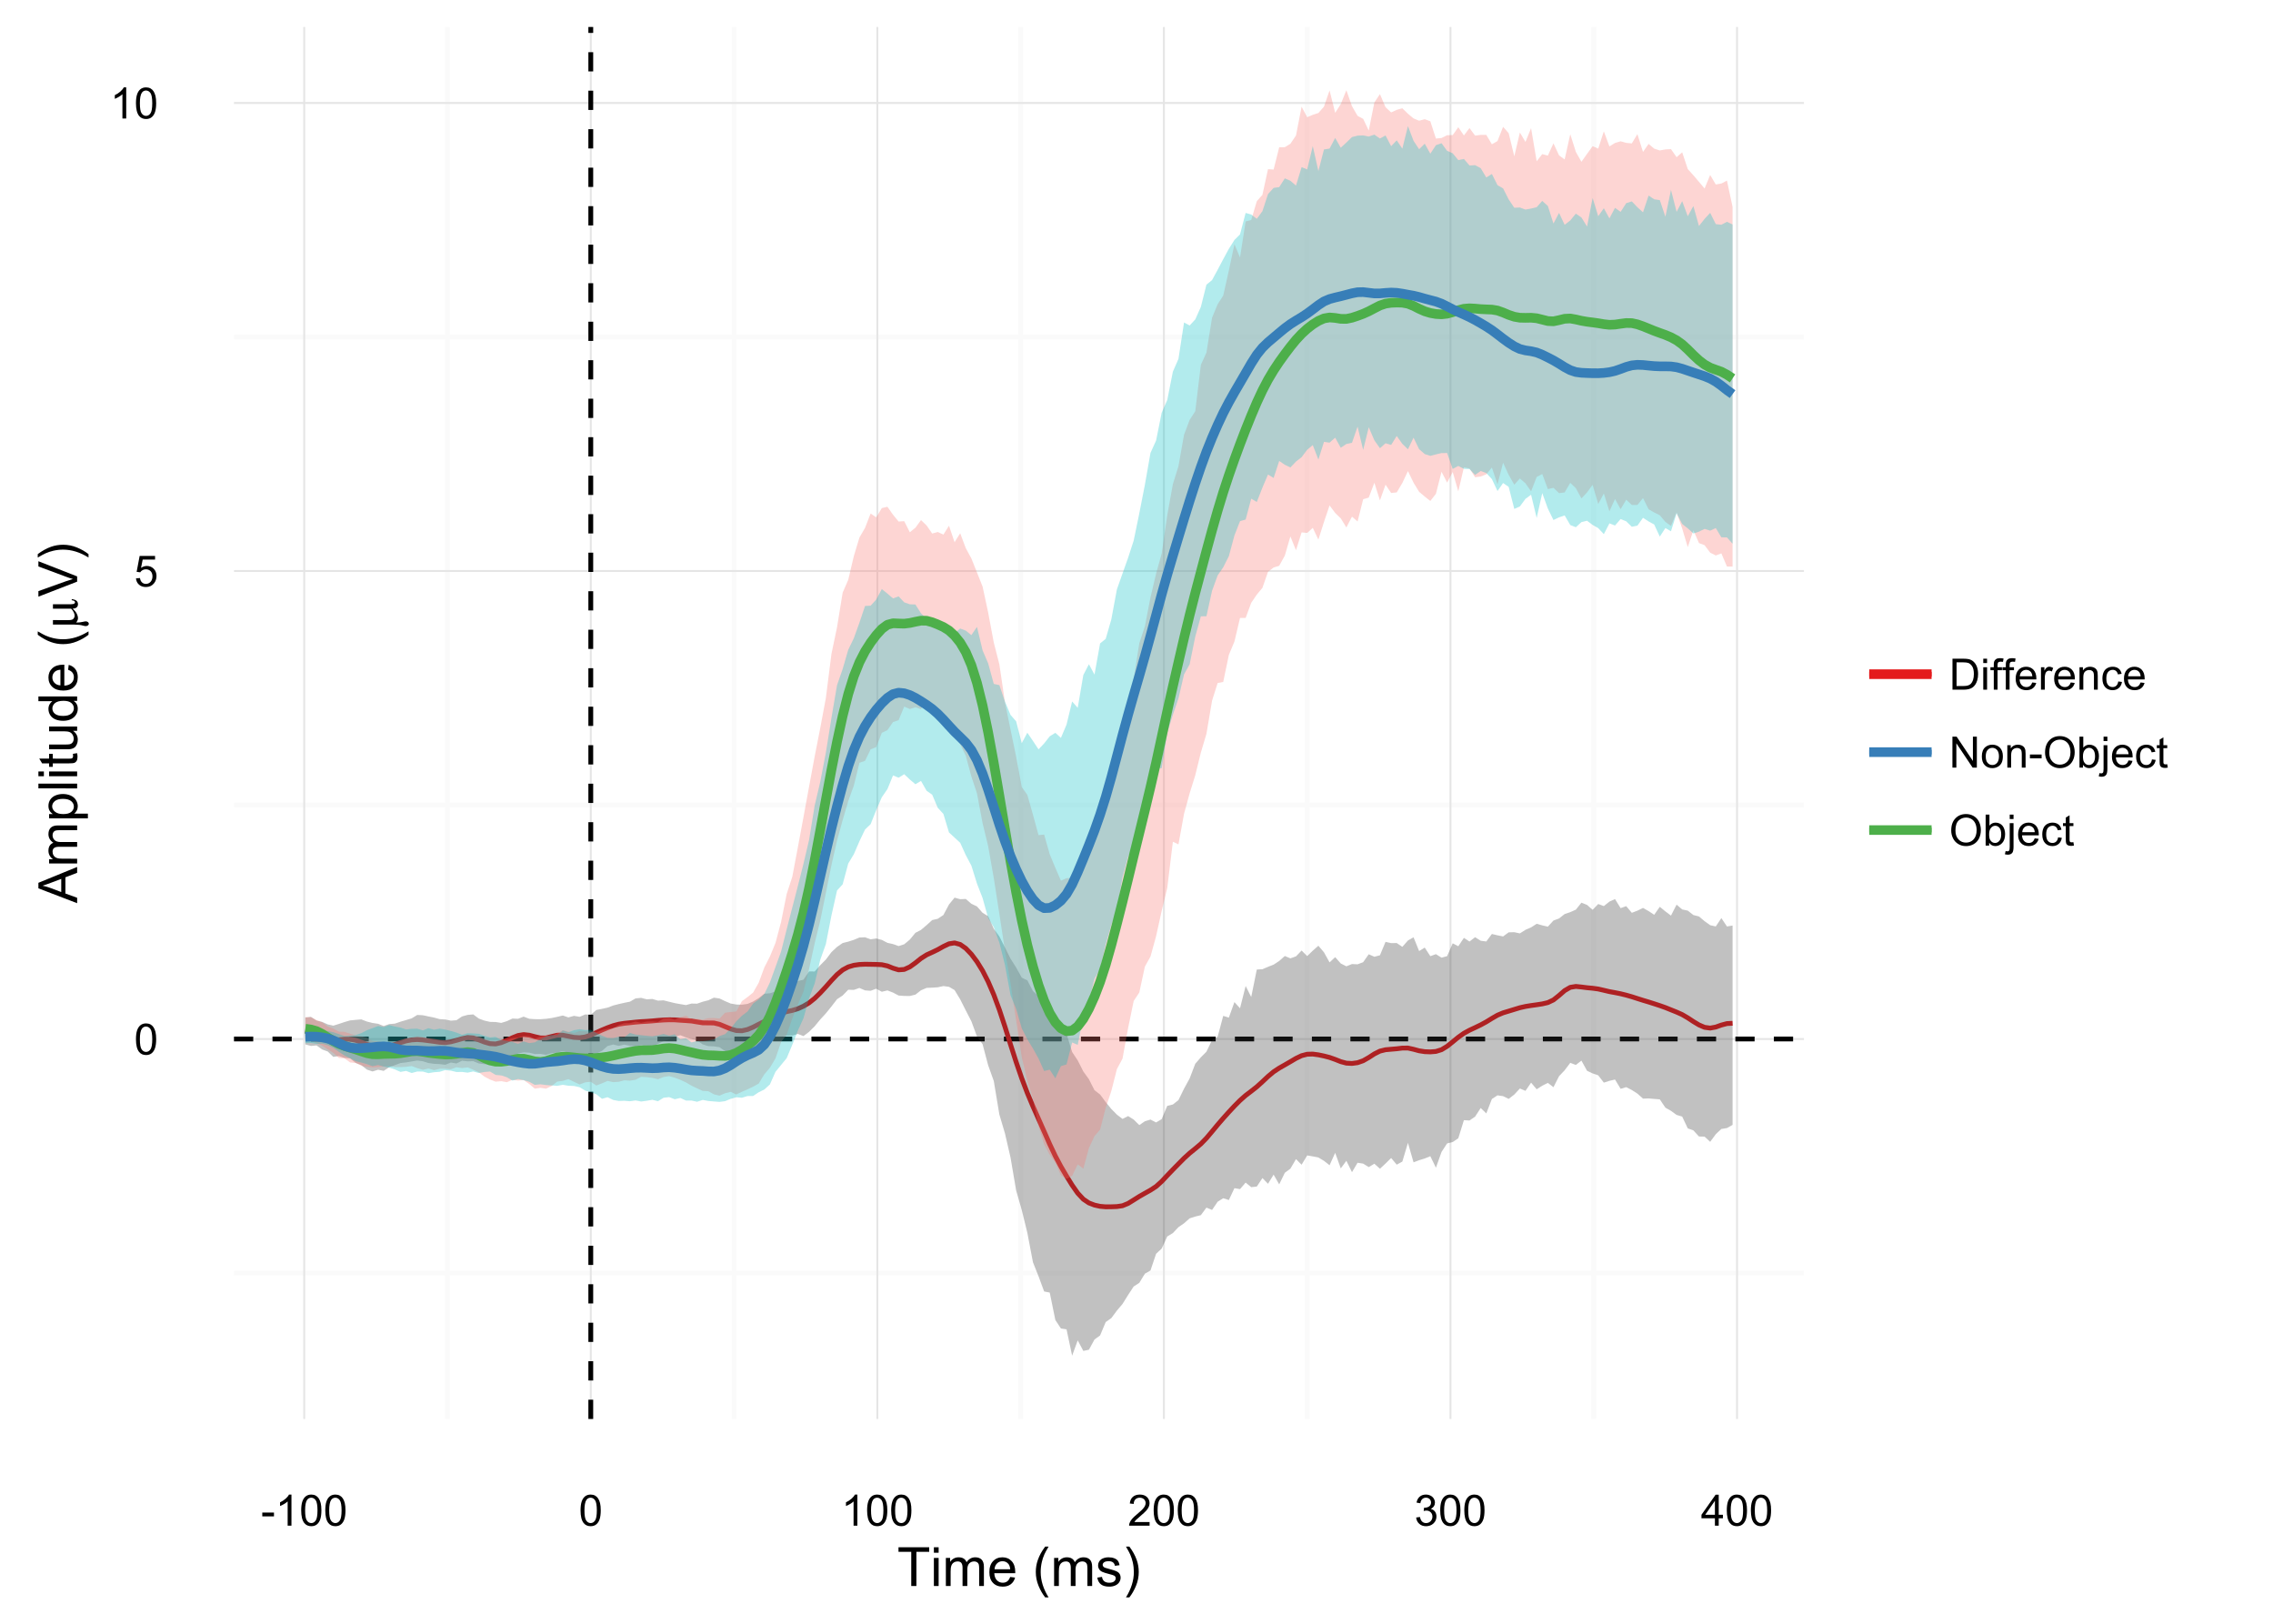 <?xml version="1.0" encoding="UTF-8"?>
<svg xmlns="http://www.w3.org/2000/svg" xmlns:xlink="http://www.w3.org/1999/xlink" width="504pt" height="360pt" viewBox="0 0 504 360" version="1.1">
<defs>
<g>
<symbol overflow="visible" id="glyph0-0">
<path style="stroke:none;" d="M 0.398 -3.391 C 0.398 -4.199 0.48 -4.852 0.648 -5.352 C 0.812 -5.844 1.062 -6.227 1.395 -6.496 C 1.723 -6.762 2.137 -6.895 2.641 -6.898 C 3.004 -6.895 3.328 -6.82 3.609 -6.676 C 3.887 -6.523 4.113 -6.312 4.297 -6.035 C 4.477 -5.754 4.621 -5.41 4.723 -5.012 C 4.824 -4.605 4.875 -4.066 4.879 -3.391 C 4.875 -2.582 4.793 -1.93 4.629 -1.438 C 4.465 -0.938 4.215 -0.555 3.887 -0.289 C 3.555 -0.016 3.141 0.117 2.641 0.117 C 1.973 0.117 1.453 -0.117 1.078 -0.594 C 0.625 -1.164 0.398 -2.098 0.398 -3.391 Z M 1.266 -3.391 C 1.266 -2.258 1.395 -1.508 1.66 -1.137 C 1.922 -0.762 2.25 -0.574 2.641 -0.578 C 3.023 -0.574 3.348 -0.762 3.613 -1.141 C 3.875 -1.512 4.008 -2.262 4.012 -3.391 C 4.008 -4.52 3.875 -5.27 3.613 -5.645 C 3.348 -6.012 3.02 -6.199 2.629 -6.203 C 2.238 -6.199 1.93 -6.035 1.703 -5.711 C 1.41 -5.289 1.266 -4.516 1.266 -3.391 Z M 1.266 -3.391 "/>
</symbol>
<symbol overflow="visible" id="glyph0-1">
<path style="stroke:none;" d="M 0.398 -1.801 L 1.285 -1.875 C 1.348 -1.441 1.5 -1.117 1.742 -0.902 C 1.977 -0.684 2.266 -0.574 2.605 -0.578 C 3.008 -0.574 3.352 -0.727 3.637 -1.035 C 3.914 -1.34 4.055 -1.746 4.059 -2.254 C 4.055 -2.734 3.918 -3.113 3.652 -3.395 C 3.379 -3.668 3.027 -3.809 2.594 -3.812 C 2.316 -3.809 2.07 -3.746 1.855 -3.625 C 1.633 -3.5 1.461 -3.34 1.34 -3.145 L 0.547 -3.25 L 1.215 -6.777 L 4.633 -6.777 L 4.633 -5.973 L 1.891 -5.973 L 1.52 -4.125 C 1.926 -4.41 2.359 -4.551 2.816 -4.555 C 3.414 -4.551 3.922 -4.344 4.336 -3.93 C 4.746 -3.512 4.949 -2.977 4.953 -2.328 C 4.949 -1.703 4.77 -1.168 4.41 -0.719 C 3.969 -0.16 3.367 0.117 2.605 0.117 C 1.977 0.117 1.465 -0.055 1.074 -0.406 C 0.676 -0.754 0.453 -1.219 0.398 -1.801 Z M 0.398 -1.801 "/>
</symbol>
<symbol overflow="visible" id="glyph0-2">
<path style="stroke:none;" d="M 3.578 0 L 2.734 0 L 2.734 -5.375 C 2.527 -5.18 2.262 -4.988 1.934 -4.793 C 1.602 -4.598 1.305 -4.453 1.047 -4.359 L 1.047 -5.176 C 1.516 -5.395 1.926 -5.664 2.281 -5.98 C 2.633 -6.293 2.883 -6.598 3.031 -6.898 L 3.578 -6.898 Z M 3.578 0 "/>
</symbol>
<symbol overflow="visible" id="glyph0-3">
<path style="stroke:none;" d="M 0.305 -2.062 L 0.305 -2.91 L 2.898 -2.91 L 2.898 -2.062 Z M 0.305 -2.062 "/>
</symbol>
<symbol overflow="visible" id="glyph0-4">
<path style="stroke:none;" d="M 4.832 -0.812 L 4.832 0 L 0.289 0 C 0.281 -0.203 0.316 -0.398 0.391 -0.586 C 0.504 -0.895 0.688 -1.199 0.945 -1.5 C 1.195 -1.797 1.562 -2.141 2.047 -2.539 C 2.789 -3.148 3.297 -3.637 3.562 -3.996 C 3.824 -4.352 3.953 -4.688 3.957 -5.012 C 3.953 -5.34 3.836 -5.621 3.598 -5.855 C 3.355 -6.082 3.043 -6.199 2.664 -6.203 C 2.254 -6.199 1.93 -6.078 1.688 -5.836 C 1.441 -5.59 1.316 -5.25 1.316 -4.824 L 0.449 -4.914 C 0.508 -5.559 0.73 -6.051 1.121 -6.391 C 1.504 -6.727 2.023 -6.895 2.68 -6.898 C 3.336 -6.895 3.859 -6.715 4.246 -6.352 C 4.629 -5.984 4.82 -5.531 4.824 -4.992 C 4.82 -4.715 4.766 -4.441 4.652 -4.18 C 4.539 -3.91 4.352 -3.633 4.094 -3.34 C 3.832 -3.047 3.398 -2.645 2.793 -2.133 C 2.285 -1.707 1.961 -1.418 1.816 -1.266 C 1.672 -1.113 1.551 -0.961 1.461 -0.812 Z M 4.832 -0.812 "/>
</symbol>
<symbol overflow="visible" id="glyph0-5">
<path style="stroke:none;" d="M 0.402 -1.812 L 1.246 -1.926 C 1.34 -1.445 1.504 -1.102 1.738 -0.895 C 1.969 -0.68 2.254 -0.574 2.594 -0.578 C 2.988 -0.574 3.324 -0.711 3.598 -0.988 C 3.871 -1.262 4.008 -1.602 4.008 -2.012 C 4.008 -2.395 3.879 -2.715 3.629 -2.969 C 3.371 -3.219 3.051 -3.344 2.664 -3.348 C 2.5 -3.344 2.301 -3.312 2.066 -3.254 L 2.16 -3.992 C 2.215 -3.984 2.262 -3.984 2.297 -3.984 C 2.656 -3.984 2.977 -4.078 3.266 -4.266 C 3.551 -4.453 3.695 -4.742 3.699 -5.133 C 3.695 -5.441 3.59 -5.695 3.383 -5.902 C 3.172 -6.102 2.902 -6.203 2.574 -6.207 C 2.242 -6.203 1.969 -6.102 1.754 -5.895 C 1.531 -5.688 1.391 -5.379 1.332 -4.969 L 0.488 -5.117 C 0.586 -5.68 0.82 -6.121 1.188 -6.434 C 1.551 -6.742 2.008 -6.895 2.555 -6.898 C 2.93 -6.895 3.273 -6.816 3.59 -6.656 C 3.902 -6.496 4.145 -6.277 4.312 -6 C 4.48 -5.719 4.562 -5.422 4.566 -5.113 C 4.562 -4.812 4.484 -4.543 4.324 -4.301 C 4.164 -4.059 3.926 -3.863 3.617 -3.723 C 4.02 -3.625 4.336 -3.43 4.562 -3.137 C 4.785 -2.84 4.898 -2.473 4.902 -2.031 C 4.898 -1.426 4.68 -0.918 4.246 -0.504 C 3.805 -0.09 3.25 0.117 2.586 0.121 C 1.98 0.117 1.48 -0.059 1.086 -0.418 C 0.684 -0.773 0.457 -1.238 0.402 -1.812 Z M 0.402 -1.812 "/>
</symbol>
<symbol overflow="visible" id="glyph0-6">
<path style="stroke:none;" d="M 3.102 0 L 3.102 -1.645 L 0.121 -1.645 L 0.121 -2.418 L 3.258 -6.871 L 3.945 -6.871 L 3.945 -2.418 L 4.875 -2.418 L 4.875 -1.645 L 3.945 -1.645 L 3.945 0 Z M 3.102 -2.418 L 3.102 -5.516 L 0.953 -2.418 Z M 3.102 -2.418 "/>
</symbol>
<symbol overflow="visible" id="glyph0-7">
<path style="stroke:none;" d="M 0.742 0 L 0.742 -6.871 L 3.109 -6.871 C 3.641 -6.867 4.047 -6.836 4.332 -6.773 C 4.723 -6.68 5.059 -6.516 5.34 -6.281 C 5.699 -5.973 5.973 -5.578 6.152 -5.105 C 6.332 -4.625 6.422 -4.082 6.422 -3.473 C 6.422 -2.949 6.359 -2.488 6.238 -2.086 C 6.113 -1.68 5.957 -1.344 5.77 -1.082 C 5.578 -0.816 5.371 -0.609 5.145 -0.461 C 4.918 -0.309 4.645 -0.195 4.324 -0.117 C 4.004 -0.039 3.633 0 3.219 0 Z M 1.648 -0.812 L 3.117 -0.812 C 3.57 -0.809 3.926 -0.852 4.184 -0.938 C 4.441 -1.02 4.645 -1.137 4.801 -1.293 C 5.012 -1.508 5.18 -1.797 5.305 -2.164 C 5.422 -2.523 5.484 -2.965 5.484 -3.488 C 5.484 -4.203 5.363 -4.758 5.129 -5.145 C 4.891 -5.527 4.605 -5.785 4.27 -5.922 C 4.023 -6.012 3.633 -6.059 3.094 -6.062 L 1.648 -6.062 Z M 1.648 -0.812 "/>
</symbol>
<symbol overflow="visible" id="glyph0-8">
<path style="stroke:none;" d="M 0.637 -5.902 L 0.637 -6.871 L 1.48 -6.871 L 1.48 -5.902 Z M 0.637 0 L 0.637 -4.977 L 1.48 -4.977 L 1.48 0 Z M 0.637 0 "/>
</symbol>
<symbol overflow="visible" id="glyph0-9">
<path style="stroke:none;" d="M 0.836 0 L 0.836 -4.32 L 0.09 -4.32 L 0.09 -4.977 L 0.836 -4.977 L 0.836 -5.508 C 0.832 -5.84 0.859 -6.086 0.922 -6.254 C 1 -6.469 1.145 -6.648 1.352 -6.785 C 1.555 -6.918 1.84 -6.984 2.211 -6.988 C 2.445 -6.984 2.711 -6.957 3 -6.906 L 2.875 -6.168 C 2.695 -6.195 2.527 -6.211 2.375 -6.215 C 2.117 -6.211 1.938 -6.156 1.832 -6.051 C 1.723 -5.938 1.668 -5.734 1.672 -5.438 L 1.672 -4.977 L 2.645 -4.977 L 2.645 -4.32 L 1.672 -4.32 L 1.672 0 Z M 0.836 0 "/>
</symbol>
<symbol overflow="visible" id="glyph0-10">
<path style="stroke:none;" d="M 4.039 -1.602 L 4.914 -1.496 C 4.773 -0.98 4.52 -0.586 4.148 -0.309 C 3.773 -0.027 3.297 0.109 2.723 0.113 C 1.992 0.109 1.414 -0.109 0.992 -0.559 C 0.562 -1.004 0.352 -1.633 0.352 -2.445 C 0.352 -3.281 0.566 -3.934 0.996 -4.395 C 1.426 -4.855 1.984 -5.086 2.676 -5.09 C 3.34 -5.086 3.883 -4.859 4.309 -4.41 C 4.727 -3.953 4.938 -3.316 4.941 -2.5 C 4.938 -2.445 4.938 -2.371 4.938 -2.273 L 1.223 -2.273 C 1.25 -1.727 1.406 -1.305 1.688 -1.016 C 1.965 -0.723 2.309 -0.578 2.727 -0.582 C 3.031 -0.578 3.297 -0.66 3.52 -0.824 C 3.734 -0.984 3.906 -1.242 4.039 -1.602 Z M 1.27 -2.969 L 4.051 -2.969 C 4.008 -3.383 3.902 -3.695 3.73 -3.91 C 3.461 -4.23 3.113 -4.395 2.688 -4.398 C 2.297 -4.395 1.969 -4.266 1.707 -4.008 C 1.441 -3.746 1.297 -3.398 1.27 -2.969 Z M 1.27 -2.969 "/>
</symbol>
<symbol overflow="visible" id="glyph0-11">
<path style="stroke:none;" d="M 0.625 0 L 0.625 -4.977 L 1.383 -4.977 L 1.383 -4.223 C 1.574 -4.574 1.75 -4.809 1.918 -4.922 C 2.078 -5.031 2.262 -5.086 2.461 -5.09 C 2.742 -5.086 3.031 -4.996 3.328 -4.82 L 3.039 -4.035 C 2.828 -4.156 2.621 -4.219 2.418 -4.219 C 2.23 -4.219 2.066 -4.16 1.922 -4.051 C 1.773 -3.938 1.668 -3.785 1.609 -3.59 C 1.512 -3.289 1.465 -2.961 1.469 -2.605 L 1.469 0 Z M 0.625 0 "/>
</symbol>
<symbol overflow="visible" id="glyph0-12">
<path style="stroke:none;" d="M 0.633 0 L 0.633 -4.977 L 1.391 -4.977 L 1.391 -4.27 C 1.754 -4.812 2.285 -5.086 2.977 -5.09 C 3.273 -5.086 3.547 -5.031 3.801 -4.926 C 4.051 -4.816 4.238 -4.676 4.367 -4.504 C 4.488 -4.328 4.578 -4.121 4.633 -3.883 C 4.66 -3.723 4.676 -3.449 4.68 -3.062 L 4.68 0 L 3.836 0 L 3.836 -3.027 C 3.832 -3.367 3.797 -3.625 3.734 -3.797 C 3.664 -3.969 3.551 -4.105 3.387 -4.207 C 3.219 -4.309 3.02 -4.359 2.797 -4.359 C 2.434 -4.359 2.125 -4.242 1.867 -4.016 C 1.605 -3.785 1.477 -3.355 1.477 -2.719 L 1.477 0 Z M 0.633 0 "/>
</symbol>
<symbol overflow="visible" id="glyph0-13">
<path style="stroke:none;" d="M 3.883 -1.824 L 4.711 -1.715 C 4.617 -1.141 4.383 -0.691 4.012 -0.371 C 3.637 -0.047 3.18 0.109 2.641 0.113 C 1.957 0.109 1.41 -0.109 0.996 -0.555 C 0.582 -0.996 0.375 -1.633 0.375 -2.469 C 0.375 -3.004 0.461 -3.477 0.641 -3.879 C 0.816 -4.281 1.09 -4.582 1.453 -4.785 C 1.816 -4.984 2.211 -5.086 2.645 -5.09 C 3.18 -5.086 3.621 -4.949 3.969 -4.68 C 4.309 -4.402 4.531 -4.016 4.633 -3.516 L 3.812 -3.391 C 3.73 -3.723 3.59 -3.973 3.395 -4.145 C 3.191 -4.309 2.953 -4.395 2.676 -4.398 C 2.25 -4.395 1.906 -4.242 1.641 -3.941 C 1.375 -3.633 1.242 -3.148 1.242 -2.492 C 1.242 -1.82 1.367 -1.336 1.625 -1.035 C 1.879 -0.73 2.215 -0.578 2.629 -0.582 C 2.957 -0.578 3.234 -0.68 3.457 -0.887 C 3.68 -1.086 3.82 -1.398 3.883 -1.824 Z M 3.883 -1.824 "/>
</symbol>
<symbol overflow="visible" id="glyph0-14">
<path style="stroke:none;" d="M 0.73 0 L 0.73 -6.871 L 1.664 -6.871 L 5.273 -1.477 L 5.273 -6.871 L 6.145 -6.871 L 6.145 0 L 5.211 0 L 1.602 -5.398 L 1.602 0 Z M 0.73 0 "/>
</symbol>
<symbol overflow="visible" id="glyph0-15">
<path style="stroke:none;" d="M 0.32 -2.488 C 0.316 -3.406 0.57 -4.09 1.086 -4.539 C 1.512 -4.902 2.035 -5.086 2.652 -5.09 C 3.336 -5.086 3.895 -4.863 4.332 -4.418 C 4.762 -3.969 4.98 -3.348 4.984 -2.559 C 4.98 -1.914 4.883 -1.41 4.695 -1.047 C 4.5 -0.676 4.223 -0.391 3.855 -0.191 C 3.488 0.012 3.086 0.109 2.652 0.113 C 1.953 0.109 1.391 -0.109 0.965 -0.555 C 0.531 -1 0.316 -1.645 0.32 -2.488 Z M 1.188 -2.488 C 1.184 -1.848 1.32 -1.371 1.602 -1.055 C 1.875 -0.738 2.227 -0.578 2.652 -0.582 C 3.07 -0.578 3.418 -0.738 3.699 -1.059 C 3.973 -1.375 4.113 -1.859 4.117 -2.516 C 4.113 -3.129 3.973 -3.598 3.695 -3.914 C 3.414 -4.23 3.066 -4.387 2.652 -4.391 C 2.227 -4.387 1.875 -4.23 1.602 -3.918 C 1.32 -3.602 1.184 -3.125 1.188 -2.488 Z M 1.188 -2.488 "/>
</symbol>
<symbol overflow="visible" id="glyph0-16">
<path style="stroke:none;" d="M 0.465 -3.348 C 0.461 -4.484 0.77 -5.379 1.383 -6.023 C 1.992 -6.668 2.781 -6.988 3.754 -6.992 C 4.387 -6.988 4.957 -6.84 5.469 -6.539 C 5.977 -6.234 6.367 -5.809 6.633 -5.27 C 6.898 -4.723 7.031 -4.109 7.035 -3.426 C 7.031 -2.727 6.891 -2.102 6.613 -1.555 C 6.328 -1 5.93 -0.586 5.418 -0.305 C 4.898 -0.023 4.344 0.117 3.75 0.117 C 3.102 0.117 2.523 -0.039 2.016 -0.352 C 1.504 -0.664 1.117 -1.09 0.855 -1.629 C 0.594 -2.168 0.461 -2.738 0.465 -3.348 Z M 1.402 -3.332 C 1.398 -2.5 1.621 -1.848 2.07 -1.375 C 2.512 -0.895 3.07 -0.656 3.746 -0.66 C 4.426 -0.656 4.988 -0.898 5.434 -1.383 C 5.871 -1.863 6.094 -2.543 6.098 -3.43 C 6.094 -3.984 6 -4.473 5.812 -4.895 C 5.625 -5.309 5.348 -5.633 4.984 -5.867 C 4.617 -6.094 4.207 -6.211 3.758 -6.211 C 3.109 -6.211 2.559 -5.988 2.098 -5.547 C 1.633 -5.102 1.398 -4.363 1.402 -3.332 Z M 1.402 -3.332 "/>
</symbol>
<symbol overflow="visible" id="glyph0-17">
<path style="stroke:none;" d="M 1.41 0 L 0.629 0 L 0.629 -6.871 L 1.473 -6.871 L 1.473 -4.422 C 1.824 -4.863 2.281 -5.086 2.836 -5.09 C 3.141 -5.086 3.43 -5.023 3.707 -4.902 C 3.977 -4.777 4.199 -4.605 4.379 -4.383 C 4.551 -4.16 4.691 -3.891 4.793 -3.574 C 4.895 -3.258 4.945 -2.918 4.945 -2.562 C 4.945 -1.707 4.734 -1.051 4.312 -0.586 C 3.891 -0.121 3.383 0.109 2.793 0.113 C 2.203 0.109 1.742 -0.133 1.41 -0.625 Z M 1.402 -2.527 C 1.398 -1.926 1.48 -1.496 1.645 -1.234 C 1.906 -0.797 2.266 -0.578 2.723 -0.582 C 3.09 -0.578 3.41 -0.738 3.68 -1.062 C 3.945 -1.379 4.078 -1.855 4.082 -2.492 C 4.078 -3.141 3.949 -3.621 3.695 -3.934 C 3.434 -4.238 3.121 -4.395 2.762 -4.398 C 2.387 -4.395 2.07 -4.234 1.805 -3.918 C 1.535 -3.594 1.398 -3.129 1.402 -2.527 Z M 1.402 -2.527 "/>
</symbol>
<symbol overflow="visible" id="glyph0-18">
<path style="stroke:none;" d="M 0.629 -5.891 L 0.629 -6.871 L 1.473 -6.871 L 1.473 -5.891 Z M -0.441 1.93 L -0.281 1.215 C -0.109 1.254 0.023 1.277 0.117 1.281 C 0.289 1.277 0.414 1.219 0.5 1.109 C 0.582 0.992 0.625 0.707 0.629 0.254 L 0.629 -4.977 L 1.473 -4.977 L 1.473 0.273 C 1.469 0.883 1.391 1.309 1.234 1.551 C 1.027 1.859 0.688 2.016 0.219 2.02 C -0.008 2.016 -0.223 1.984 -0.441 1.93 Z M -0.441 1.93 "/>
</symbol>
<symbol overflow="visible" id="glyph0-19">
<path style="stroke:none;" d="M 2.477 -0.754 L 2.598 -0.008 C 2.355 0.043 2.145 0.062 1.961 0.066 C 1.652 0.062 1.414 0.02 1.246 -0.078 C 1.074 -0.172 0.957 -0.301 0.891 -0.461 C 0.82 -0.617 0.785 -0.949 0.789 -1.457 L 0.789 -4.32 L 0.168 -4.32 L 0.168 -4.977 L 0.789 -4.977 L 0.789 -6.211 L 1.625 -6.719 L 1.625 -4.977 L 2.477 -4.977 L 2.477 -4.32 L 1.625 -4.32 L 1.625 -1.41 C 1.621 -1.168 1.637 -1.012 1.668 -0.945 C 1.695 -0.875 1.746 -0.82 1.816 -0.781 C 1.883 -0.738 1.977 -0.719 2.105 -0.723 C 2.195 -0.719 2.32 -0.73 2.477 -0.754 Z M 2.477 -0.754 "/>
</symbol>
<symbol overflow="visible" id="glyph1-0">
<path style="stroke:none;" d="M 3.109 0 L 3.109 -7.578 L 0.281 -7.578 L 0.281 -8.59 L 7.09 -8.59 L 7.09 -7.578 L 4.25 -7.578 L 4.25 0 Z M 3.109 0 "/>
</symbol>
<symbol overflow="visible" id="glyph1-1">
<path style="stroke:none;" d="M 0.797 -7.375 L 0.797 -8.59 L 1.852 -8.59 L 1.852 -7.375 Z M 0.797 0 L 0.797 -6.223 L 1.852 -6.223 L 1.852 0 Z M 0.797 0 "/>
</symbol>
<symbol overflow="visible" id="glyph1-2">
<path style="stroke:none;" d="M 0.789 0 L 0.789 -6.223 L 1.734 -6.223 L 1.734 -5.352 C 1.93 -5.648 2.188 -5.895 2.512 -6.082 C 2.836 -6.27 3.207 -6.363 3.621 -6.363 C 4.082 -6.363 4.457 -6.266 4.754 -6.074 C 5.043 -5.883 5.254 -5.617 5.379 -5.273 C 5.871 -6 6.512 -6.363 7.301 -6.363 C 7.918 -6.363 8.391 -6.191 8.723 -5.848 C 9.055 -5.504 9.223 -4.977 9.223 -4.273 L 9.223 0 L 8.172 0 L 8.172 -3.922 C 8.168 -4.34 8.133 -4.645 8.07 -4.832 C 8 -5.016 7.879 -5.164 7.699 -5.277 C 7.52 -5.391 7.309 -5.449 7.066 -5.449 C 6.629 -5.449 6.266 -5.301 5.977 -5.012 C 5.688 -4.719 5.543 -4.254 5.543 -3.617 L 5.543 0 L 4.488 0 L 4.488 -4.043 C 4.488 -4.512 4.402 -4.863 4.23 -5.098 C 4.059 -5.332 3.777 -5.449 3.387 -5.449 C 3.09 -5.449 2.812 -5.371 2.562 -5.215 C 2.309 -5.059 2.129 -4.828 2.016 -4.527 C 1.898 -4.227 1.84 -3.793 1.844 -3.227 L 1.844 0 Z M 0.789 0 "/>
</symbol>
<symbol overflow="visible" id="glyph1-3">
<path style="stroke:none;" d="M 5.051 -2.004 L 6.141 -1.867 C 5.969 -1.23 5.648 -0.738 5.184 -0.387 C 4.719 -0.035 4.125 0.141 3.406 0.141 C 2.492 0.141 1.77 -0.137 1.238 -0.699 C 0.699 -1.254 0.434 -2.043 0.438 -3.059 C 0.434 -4.105 0.703 -4.918 1.246 -5.496 C 1.781 -6.074 2.48 -6.363 3.344 -6.363 C 4.176 -6.363 4.855 -6.078 5.383 -5.512 C 5.91 -4.945 6.176 -4.148 6.176 -3.125 C 6.176 -3.059 6.172 -2.965 6.172 -2.844 L 1.531 -2.844 C 1.562 -2.156 1.758 -1.633 2.109 -1.27 C 2.457 -0.906 2.891 -0.727 3.41 -0.727 C 3.797 -0.727 4.125 -0.828 4.402 -1.031 C 4.672 -1.234 4.891 -1.559 5.051 -2.004 Z M 1.586 -3.711 L 5.062 -3.711 C 5.016 -4.227 4.883 -4.621 4.664 -4.887 C 4.328 -5.293 3.891 -5.496 3.359 -5.496 C 2.871 -5.496 2.465 -5.332 2.137 -5.008 C 1.805 -4.684 1.621 -4.25 1.586 -3.711 Z M 1.586 -3.711 "/>
</symbol>
<symbol overflow="visible" id="glyph1-4">
<path style="stroke:none;" d=""/>
</symbol>
<symbol overflow="visible" id="glyph1-5">
<path style="stroke:none;" d="M 2.805 2.523 C 2.223 1.785 1.73 0.93 1.328 -0.055 C 0.926 -1.035 0.727 -2.055 0.727 -3.109 C 0.727 -4.039 0.875 -4.93 1.18 -5.781 C 1.523 -6.77 2.066 -7.754 2.805 -8.734 L 3.562 -8.734 C 3.086 -7.918 2.773 -7.34 2.625 -6.996 C 2.383 -6.457 2.195 -5.895 2.062 -5.309 C 1.895 -4.574 1.809 -3.84 1.812 -3.105 C 1.809 -1.227 2.395 0.648 3.562 2.523 Z M 2.805 2.523 "/>
</symbol>
<symbol overflow="visible" id="glyph1-6">
<path style="stroke:none;" d="M 0.367 -1.859 L 1.414 -2.023 C 1.469 -1.602 1.633 -1.281 1.902 -1.059 C 2.168 -0.836 2.543 -0.727 3.023 -0.727 C 3.508 -0.727 3.867 -0.824 4.102 -1.023 C 4.336 -1.219 4.453 -1.449 4.453 -1.719 C 4.453 -1.953 4.348 -2.141 4.141 -2.281 C 3.996 -2.371 3.637 -2.492 3.062 -2.637 C 2.289 -2.832 1.754 -3 1.457 -3.145 C 1.156 -3.285 0.93 -3.48 0.777 -3.734 C 0.621 -3.984 0.543 -4.266 0.547 -4.57 C 0.543 -4.844 0.605 -5.098 0.734 -5.34 C 0.859 -5.574 1.035 -5.773 1.254 -5.93 C 1.418 -6.047 1.641 -6.148 1.926 -6.234 C 2.207 -6.32 2.512 -6.363 2.836 -6.363 C 3.324 -6.363 3.75 -6.293 4.121 -6.152 C 4.488 -6.012 4.762 -5.82 4.938 -5.578 C 5.113 -5.336 5.234 -5.016 5.305 -4.617 L 4.273 -4.477 C 4.223 -4.797 4.086 -5.047 3.863 -5.227 C 3.637 -5.406 3.32 -5.496 2.914 -5.496 C 2.426 -5.496 2.082 -5.414 1.875 -5.254 C 1.664 -5.094 1.559 -4.906 1.562 -4.695 C 1.559 -4.555 1.602 -4.434 1.695 -4.324 C 1.773 -4.211 1.91 -4.117 2.098 -4.043 C 2.203 -4.004 2.512 -3.914 3.031 -3.773 C 3.773 -3.574 4.293 -3.41 4.59 -3.285 C 4.879 -3.156 5.113 -2.973 5.285 -2.73 C 5.453 -2.488 5.535 -2.188 5.539 -1.828 C 5.535 -1.477 5.434 -1.145 5.23 -0.832 C 5.023 -0.52 4.727 -0.277 4.34 -0.113 C 3.953 0.059 3.516 0.141 3.031 0.141 C 2.219 0.141 1.602 -0.027 1.18 -0.363 C 0.754 -0.699 0.484 -1.195 0.367 -1.859 Z M 0.367 -1.859 "/>
</symbol>
<symbol overflow="visible" id="glyph1-7">
<path style="stroke:none;" d="M 1.484 2.523 L 0.727 2.523 C 1.891 0.648 2.473 -1.227 2.477 -3.105 C 2.473 -3.84 2.391 -4.566 2.227 -5.289 C 2.094 -5.875 1.906 -6.438 1.672 -6.977 C 1.516 -7.328 1.203 -7.914 0.727 -8.734 L 1.484 -8.734 C 2.215 -7.754 2.758 -6.77 3.109 -5.781 C 3.41 -4.93 3.562 -4.039 3.562 -3.109 C 3.562 -2.055 3.359 -1.035 2.957 -0.055 C 2.551 0.93 2.059 1.785 1.484 2.523 Z M 1.484 2.523 "/>
</symbol>
<symbol overflow="visible" id="glyph2-0">
<path style="stroke:none;" d="M 0 0.016 L -8.59 -3.281 L -8.59 -4.508 L 0 -8.023 L 0 -6.727 L -2.602 -5.727 L -2.602 -2.133 L 0 -1.188 Z M -3.527 -2.461 L -3.527 -5.375 L -5.906 -4.477 C -6.629 -4.203 -7.223 -4 -7.688 -3.867 C -7.133 -3.758 -6.586 -3.602 -6.047 -3.406 Z M -3.527 -2.461 "/>
</symbol>
<symbol overflow="visible" id="glyph2-1">
<path style="stroke:none;" d="M 0 -0.789 L -6.223 -0.793 L -6.223 -1.734 L -5.352 -1.734 C -5.648 -1.93 -5.895 -2.188 -6.082 -2.512 C -6.27 -2.836 -6.363 -3.207 -6.363 -3.621 C -6.363 -4.082 -6.266 -4.457 -6.074 -4.754 C -5.883 -5.043 -5.617 -5.254 -5.273 -5.379 C -6 -5.871 -6.363 -6.512 -6.363 -7.301 C -6.363 -7.918 -6.191 -8.391 -5.848 -8.723 C -5.504 -9.055 -4.977 -9.223 -4.27 -9.223 L 0 -9.223 L 0 -8.172 L -3.918 -8.172 C -4.336 -8.168 -4.641 -8.133 -4.828 -8.07 C -5.016 -8 -5.164 -7.879 -5.277 -7.699 C -5.391 -7.52 -5.449 -7.309 -5.449 -7.066 C -5.449 -6.629 -5.301 -6.266 -5.012 -5.977 C -4.719 -5.688 -4.254 -5.543 -3.613 -5.543 L 0 -5.543 L 0 -4.488 L -4.043 -4.488 C -4.512 -4.488 -4.863 -4.402 -5.098 -4.23 C -5.332 -4.059 -5.449 -3.777 -5.449 -3.387 C -5.449 -3.09 -5.371 -2.812 -5.215 -2.562 C -5.059 -2.309 -4.828 -2.129 -4.527 -2.016 C -4.227 -1.902 -3.793 -1.844 -3.227 -1.848 L 0 -1.844 Z M 0 -0.789 "/>
</symbol>
<symbol overflow="visible" id="glyph2-2">
<path style="stroke:none;" d="M 2.383 -0.789 L -6.223 -0.793 L -6.223 -1.754 L -5.414 -1.754 C -5.73 -1.977 -5.965 -2.234 -6.125 -2.52 C -6.281 -2.805 -6.363 -3.148 -6.363 -3.559 C -6.363 -4.082 -6.227 -4.551 -5.953 -4.961 C -5.68 -5.363 -5.293 -5.672 -4.793 -5.883 C -4.293 -6.09 -3.746 -6.191 -3.156 -6.195 C -2.52 -6.191 -1.945 -6.078 -1.438 -5.852 C -0.922 -5.621 -0.531 -5.289 -0.266 -4.855 C 0.008 -4.418 0.141 -3.961 0.141 -3.48 C 0.141 -3.129 0.066 -2.812 -0.082 -2.535 C -0.23 -2.254 -0.418 -2.023 -0.645 -1.844 L 2.383 -1.844 Z M -3.078 -1.746 C -2.273 -1.746 -1.684 -1.906 -1.301 -2.23 C -0.918 -2.555 -0.727 -2.949 -0.727 -3.41 C -0.727 -3.879 -0.922 -4.277 -1.32 -4.613 C -1.711 -4.945 -2.328 -5.113 -3.164 -5.117 C -3.953 -5.113 -4.547 -4.949 -4.945 -4.625 C -5.34 -4.297 -5.535 -3.91 -5.539 -3.457 C -5.535 -3.008 -5.324 -2.609 -4.906 -2.266 C -4.484 -1.918 -3.875 -1.746 -3.078 -1.746 Z M -3.078 -1.746 "/>
</symbol>
<symbol overflow="visible" id="glyph2-3">
<path style="stroke:none;" d="M 0 -0.766 L -8.59 -0.77 L -8.59 -1.824 L 0 -1.82 Z M 0 -0.766 "/>
</symbol>
<symbol overflow="visible" id="glyph2-4">
<path style="stroke:none;" d="M -7.375 -0.797 L -8.59 -0.797 L -8.59 -1.852 L -7.375 -1.852 Z M 0 -0.797 L -6.223 -0.797 L -6.223 -1.852 L 0 -1.852 Z M 0 -0.797 "/>
</symbol>
<symbol overflow="visible" id="glyph2-5">
<path style="stroke:none;" d="M -0.941 -3.094 L -0.012 -3.246 C 0.051 -2.949 0.082 -2.684 0.082 -2.449 C 0.082 -2.066 0.023 -1.77 -0.098 -1.559 C -0.219 -1.348 -0.379 -1.199 -0.574 -1.113 C -0.77 -1.027 -1.184 -0.984 -1.82 -0.984 L -5.402 -0.984 L -5.402 -0.211 L -6.223 -0.211 L -6.223 -0.984 L -7.766 -0.984 L -8.398 -2.035 L -6.223 -2.035 L -6.223 -3.094 L -5.402 -3.094 L -5.402 -2.035 L -1.762 -2.031 C -1.461 -2.027 -1.27 -2.047 -1.184 -2.086 C -1.098 -2.125 -1.027 -2.184 -0.977 -2.27 C -0.926 -2.352 -0.902 -2.473 -0.902 -2.633 C -0.902 -2.742 -0.914 -2.898 -0.941 -3.094 Z M -0.941 -3.094 "/>
</symbol>
<symbol overflow="visible" id="glyph2-6">
<path style="stroke:none;" d="M 0 -4.867 L -0.914 -4.867 C -0.211 -4.379 0.141 -3.723 0.141 -2.895 C 0.141 -2.527 0.07 -2.184 -0.07 -1.867 C -0.211 -1.547 -0.387 -1.309 -0.598 -1.156 C -0.809 -1 -1.07 -0.895 -1.383 -0.832 C -1.59 -0.789 -1.918 -0.766 -2.367 -0.77 L -6.223 -0.77 L -6.223 -1.824 L -2.773 -1.824 C -2.219 -1.82 -1.848 -1.844 -1.656 -1.887 C -1.379 -1.949 -1.16 -2.09 -1.004 -2.309 C -0.84 -2.523 -0.762 -2.789 -0.766 -3.105 C -0.762 -3.418 -0.844 -3.715 -1.008 -3.996 C -1.172 -4.273 -1.391 -4.469 -1.672 -4.586 C -1.945 -4.699 -2.352 -4.758 -2.887 -4.758 L -6.223 -4.758 L -6.223 -5.812 L 0 -5.812 Z M 0 -4.867 "/>
</symbol>
<symbol overflow="visible" id="glyph2-7">
<path style="stroke:none;" d="M 0 -4.828 L -0.785 -4.828 C -0.168 -4.43 0.141 -3.848 0.141 -3.086 C 0.141 -2.59 0.004 -2.133 -0.27 -1.719 C -0.543 -1.297 -0.922 -0.977 -1.414 -0.75 C -1.898 -0.523 -2.465 -0.41 -3.105 -0.41 C -3.727 -0.41 -4.289 -0.512 -4.797 -0.719 C -5.301 -0.926 -5.688 -1.238 -5.957 -1.652 C -6.227 -2.066 -6.363 -2.527 -6.363 -3.043 C -6.363 -3.414 -6.281 -3.75 -6.125 -4.043 C -5.965 -4.336 -5.762 -4.574 -5.508 -4.758 L -8.59 -4.758 L -8.59 -5.809 L 0 -5.805 Z M -3.105 -1.496 C -2.309 -1.492 -1.711 -1.66 -1.316 -1.996 C -0.922 -2.328 -0.727 -2.727 -0.727 -3.188 C -0.727 -3.648 -0.914 -4.039 -1.289 -4.359 C -1.664 -4.68 -2.238 -4.84 -3.016 -4.844 C -3.867 -4.84 -4.492 -4.676 -4.895 -4.352 C -5.289 -4.023 -5.488 -3.621 -5.492 -3.141 C -5.488 -2.672 -5.297 -2.277 -4.918 -1.965 C -4.531 -1.648 -3.93 -1.492 -3.105 -1.496 Z M -3.105 -1.496 "/>
</symbol>
<symbol overflow="visible" id="glyph2-8">
<path style="stroke:none;" d="M -2.004 -5.051 L -1.867 -6.141 C -1.23 -5.969 -0.738 -5.648 -0.387 -5.184 C -0.035 -4.719 0.141 -4.125 0.141 -3.406 C 0.141 -2.492 -0.137 -1.77 -0.699 -1.238 C -1.254 -0.703 -2.043 -0.438 -3.059 -0.441 C -4.105 -0.438 -4.918 -0.707 -5.496 -1.25 C -6.074 -1.785 -6.363 -2.484 -6.363 -3.348 C -6.363 -4.176 -6.078 -4.855 -5.512 -5.383 C -4.945 -5.91 -4.148 -6.176 -3.121 -6.176 C -3.055 -6.176 -2.961 -6.172 -2.84 -6.172 L -2.844 -1.531 C -2.156 -1.566 -1.633 -1.762 -1.27 -2.109 C -0.906 -2.457 -0.727 -2.891 -0.727 -3.41 C -0.727 -3.797 -0.828 -4.125 -1.031 -4.402 C -1.234 -4.672 -1.559 -4.891 -2.004 -5.051 Z M -3.711 -1.59 L -3.707 -5.062 C -4.227 -5.016 -4.621 -4.883 -4.887 -4.664 C -5.293 -4.328 -5.496 -3.891 -5.496 -3.359 C -5.496 -2.871 -5.332 -2.465 -5.008 -2.137 C -4.684 -1.805 -4.25 -1.621 -3.711 -1.59 Z M -3.711 -1.59 "/>
</symbol>
<symbol overflow="visible" id="glyph2-9">
<path style="stroke:none;" d=""/>
</symbol>
<symbol overflow="visible" id="glyph2-10">
<path style="stroke:none;" d="M 2.523 -2.805 C 1.789 -2.223 0.934 -1.73 -0.051 -1.328 C -1.035 -0.926 -2.055 -0.727 -3.109 -0.727 C -4.039 -0.727 -4.93 -0.875 -5.781 -1.18 C -6.77 -1.527 -7.754 -2.07 -8.734 -2.809 L -8.734 -3.562 C -7.918 -3.09 -7.34 -2.777 -6.996 -2.625 C -6.457 -2.387 -5.895 -2.199 -5.309 -2.062 C -4.574 -1.895 -3.84 -1.809 -3.105 -1.812 C -1.223 -1.809 0.652 -2.395 2.523 -3.562 Z M 2.523 -2.805 "/>
</symbol>
<symbol overflow="visible" id="glyph2-11">
<path style="stroke:none;" d="M 0 -3.383 L -8.59 -0.055 L -8.59 -1.285 L -2.352 -3.516 C -1.844 -3.695 -1.375 -3.844 -0.941 -3.969 C -1.406 -4.094 -1.875 -4.25 -2.348 -4.43 L -8.59 -6.75 L -8.59 -7.91 L 0 -4.547 Z M 0 -3.383 "/>
</symbol>
<symbol overflow="visible" id="glyph2-12">
<path style="stroke:none;" d="M 2.523 -1.48 L 2.523 -0.727 C 0.652 -1.891 -1.223 -2.473 -3.105 -2.477 C -3.84 -2.477 -4.566 -2.395 -5.289 -2.227 C -5.875 -2.094 -6.438 -1.906 -6.977 -1.672 C -7.328 -1.516 -7.914 -1.203 -8.734 -0.727 L -8.734 -1.484 C -7.754 -2.215 -6.77 -2.758 -5.781 -3.113 C -4.93 -3.41 -4.039 -3.562 -3.109 -3.562 C -2.051 -3.562 -1.031 -3.359 -0.051 -2.957 C 0.934 -2.551 1.789 -2.059 2.523 -1.48 Z M 2.523 -1.48 "/>
</symbol>
<symbol overflow="visible" id="glyph3-0">
<path style="stroke:none;" d="M -5.367 -5.566 L -1.832 -5.566 C -1.359 -5.566 -1.031 -5.586 -0.848 -5.633 C -0.711 -5.664 -0.613 -5.719 -0.559 -5.789 C -0.496 -5.859 -0.469 -5.934 -0.473 -6.012 C -0.469 -6.105 -0.516 -6.195 -0.617 -6.281 C -0.711 -6.367 -0.906 -6.43 -1.199 -6.469 L -1.199 -6.711 C -0.672 -6.641 -0.309 -6.512 -0.113 -6.32 C 0.086 -6.129 0.18 -5.887 0.184 -5.594 C 0.18 -5.305 0.098 -5.074 -0.078 -4.906 C -0.25 -4.73 -0.559 -4.629 -0.996 -4.594 C -0.551 -4.195 -0.242 -3.816 -0.07 -3.457 C 0.102 -3.098 0.188 -2.789 0.188 -2.531 C 0.188 -2.352 0.152 -2.18 0.086 -2.016 C 0.02 -1.848 -0.078 -1.684 -0.215 -1.523 C 0.352 -1.516 0.844 -1.562 1.266 -1.672 C 1.566 -1.742 1.777 -1.781 1.898 -1.781 C 2.109 -1.781 2.277 -1.727 2.402 -1.617 C 2.527 -1.508 2.59 -1.387 2.59 -1.254 C 2.59 -1.113 2.535 -0.996 2.426 -0.906 C 2.277 -0.785 2.09 -0.727 1.867 -0.727 C 1.754 -0.727 1.617 -0.75 1.461 -0.797 C 1.09 -0.906 0.77 -0.973 0.5 -1 C 0.031 -1.043 -0.363 -1.066 -0.695 -1.07 L -5.367 -1.074 L -5.367 -2.059 L -1.984 -2.055 C -1.582 -2.051 -1.293 -2.086 -1.121 -2.156 C -0.941 -2.223 -0.805 -2.34 -0.707 -2.516 C -0.602 -2.684 -0.551 -2.855 -0.555 -3.031 C -0.551 -3.23 -0.609 -3.473 -0.734 -3.75 C -0.852 -4.023 -1.051 -4.305 -1.324 -4.594 L -5.367 -4.594 Z M -5.367 -5.566 "/>
</symbol>
</g>
<clipPath id="clip1">
  <path d="M 51.883 5.977 L 400.992 5.977 L 400.992 315.594 L 51.883 315.594 Z M 51.883 5.977 "/>
</clipPath>
</defs>
<g id="surface31">
<rect x="0" y="0" width="504" height="360" style="fill:rgb(100%,100%,100%);fill-opacity:1;stroke:none;"/>
<g clip-path="url(#clip1)" clip-rule="nonzero">
<path style="fill:none;stroke-width:1.067;stroke-linecap:butt;stroke-linejoin:round;stroke:rgb(98.039%,98.039%,98.039%);stroke-opacity:1;stroke-miterlimit:10;" d="M 51.883 282.242 L 399.992 282.242 "/>
<path style="fill:none;stroke-width:1.067;stroke-linecap:butt;stroke-linejoin:round;stroke:rgb(98.039%,98.039%,98.039%);stroke-opacity:1;stroke-miterlimit:10;" d="M 51.883 178.477 L 399.992 178.477 "/>
<path style="fill:none;stroke-width:1.067;stroke-linecap:butt;stroke-linejoin:round;stroke:rgb(98.039%,98.039%,98.039%);stroke-opacity:1;stroke-miterlimit:10;" d="M 51.883 74.715 L 399.992 74.715 "/>
<path style="fill:none;stroke-width:1.067;stroke-linecap:butt;stroke-linejoin:round;stroke:rgb(98.039%,98.039%,98.039%);stroke-opacity:1;stroke-miterlimit:10;" d="M 99.227 314.598 L 99.227 5.977 "/>
<path style="fill:none;stroke-width:1.067;stroke-linecap:butt;stroke-linejoin:round;stroke:rgb(98.039%,98.039%,98.039%);stroke-opacity:1;stroke-miterlimit:10;" d="M 162.766 314.598 L 162.766 5.977 "/>
<path style="fill:none;stroke-width:1.067;stroke-linecap:butt;stroke-linejoin:round;stroke:rgb(98.039%,98.039%,98.039%);stroke-opacity:1;stroke-miterlimit:10;" d="M 226.309 314.598 L 226.309 5.977 "/>
<path style="fill:none;stroke-width:1.067;stroke-linecap:butt;stroke-linejoin:round;stroke:rgb(98.039%,98.039%,98.039%);stroke-opacity:1;stroke-miterlimit:10;" d="M 289.848 314.598 L 289.848 5.977 "/>
<path style="fill:none;stroke-width:1.067;stroke-linecap:butt;stroke-linejoin:round;stroke:rgb(98.039%,98.039%,98.039%);stroke-opacity:1;stroke-miterlimit:10;" d="M 353.387 314.598 L 353.387 5.977 "/>
<path style="fill:none;stroke-width:0.427;stroke-linecap:butt;stroke-linejoin:round;stroke:rgb(89.804%,89.804%,89.804%);stroke-opacity:1;stroke-miterlimit:10;" d="M 51.883 230.359 L 399.992 230.359 "/>
<path style="fill:none;stroke-width:0.427;stroke-linecap:butt;stroke-linejoin:round;stroke:rgb(89.804%,89.804%,89.804%);stroke-opacity:1;stroke-miterlimit:10;" d="M 51.883 126.598 L 399.992 126.598 "/>
<path style="fill:none;stroke-width:0.427;stroke-linecap:butt;stroke-linejoin:round;stroke:rgb(89.804%,89.804%,89.804%);stroke-opacity:1;stroke-miterlimit:10;" d="M 51.883 22.832 L 399.992 22.832 "/>
<path style="fill:none;stroke-width:0.427;stroke-linecap:butt;stroke-linejoin:round;stroke:rgb(89.804%,89.804%,89.804%);stroke-opacity:1;stroke-miterlimit:10;" d="M 67.457 314.598 L 67.457 5.977 "/>
<path style="fill:none;stroke-width:0.427;stroke-linecap:butt;stroke-linejoin:round;stroke:rgb(89.804%,89.804%,89.804%);stroke-opacity:1;stroke-miterlimit:10;" d="M 130.996 314.598 L 130.996 5.977 "/>
<path style="fill:none;stroke-width:0.427;stroke-linecap:butt;stroke-linejoin:round;stroke:rgb(89.804%,89.804%,89.804%);stroke-opacity:1;stroke-miterlimit:10;" d="M 194.539 314.598 L 194.539 5.977 "/>
<path style="fill:none;stroke-width:0.427;stroke-linecap:butt;stroke-linejoin:round;stroke:rgb(89.804%,89.804%,89.804%);stroke-opacity:1;stroke-miterlimit:10;" d="M 258.078 314.598 L 258.078 5.977 "/>
<path style="fill:none;stroke-width:0.427;stroke-linecap:butt;stroke-linejoin:round;stroke:rgb(89.804%,89.804%,89.804%);stroke-opacity:1;stroke-miterlimit:10;" d="M 321.617 314.598 L 321.617 5.977 "/>
<path style="fill:none;stroke-width:0.427;stroke-linecap:butt;stroke-linejoin:round;stroke:rgb(89.804%,89.804%,89.804%);stroke-opacity:1;stroke-miterlimit:10;" d="M 385.16 314.598 L 385.16 5.977 "/>
<path style="fill:none;stroke-width:1.067;stroke-linecap:butt;stroke-linejoin:round;stroke:rgb(0%,0%,0%);stroke-opacity:1;stroke-dasharray:4.268,4.268;stroke-miterlimit:10;" d="M 130.996 314.598 L 130.996 5.977 "/>
<path style="fill:none;stroke-width:1.067;stroke-linecap:butt;stroke-linejoin:round;stroke:rgb(0%,0%,0%);stroke-opacity:1;stroke-dasharray:4.268,4.268;stroke-miterlimit:10;" d="M 51.883 230.359 L 399.992 230.359 "/>
<path style="fill:none;stroke-width:1.067;stroke-linecap:butt;stroke-linejoin:round;stroke:rgb(89.412%,10.196%,10.98%);stroke-opacity:1;stroke-miterlimit:1;" d="M 67.703 228.574 L 68.945 228.793 L 70.188 229.125 L 71.426 229.598 L 72.668 230.133 L 73.91 230.496 L 75.148 230.531 L 76.391 230.398 L 77.633 230.391 L 78.875 230.637 L 80.113 231.07 L 81.355 231.547 L 82.598 231.895 L 83.836 232.047 L 85.078 232.047 L 86.32 231.895 L 87.562 231.574 L 88.801 231.148 L 90.043 230.781 L 91.285 230.555 L 92.523 230.477 L 93.766 230.57 L 95.008 230.73 L 96.246 230.895 L 97.488 231.082 L 98.73 231.152 L 99.973 230.977 L 101.211 230.652 L 102.453 230.293 L 103.695 230.035 L 104.934 230.133 L 106.176 230.559 L 107.418 231.039 L 108.66 231.391 L 109.898 231.453 L 111.141 231.164 L 112.383 230.66 L 113.621 230.078 L 114.863 229.582 L 116.105 229.379 L 117.348 229.512 L 118.586 229.84 L 119.828 230.125 L 121.07 230.125 L 122.309 229.809 L 123.551 229.516 L 124.793 229.516 L 126.031 229.75 L 127.273 229.992 L 128.516 230.07 L 129.754 229.906 L 130.996 229.492 L 132.238 228.926 L 133.48 228.363 L 134.719 227.852 L 135.961 227.402 L 137.203 227.07 L 138.441 226.875 L 139.684 226.746 L 140.926 226.613 L 142.164 226.508 L 143.406 226.441 L 144.648 226.348 L 145.891 226.23 L 147.129 226.145 L 148.371 226.098 L 149.613 226.113 L 150.852 226.199 L 152.094 226.277 L 153.336 226.371 L 154.574 226.578 L 155.816 226.773 L 158.301 226.805 L 159.539 227.102 L 162.023 228.125 L 163.262 228.484 L 164.504 228.531 L 165.746 228.254 L 166.988 227.73 L 168.227 227.09 L 169.469 226.469 L 170.711 225.891 L 171.949 225.266 L 173.191 224.68 L 174.434 224.289 L 175.676 224.02 L 176.914 223.645 L 178.156 223.082 L 179.398 222.34 L 180.637 221.348 L 181.879 220.133 L 183.121 218.789 L 184.359 217.383 L 185.602 216.07 L 186.844 215.043 L 188.086 214.375 L 189.324 214.012 L 190.566 213.836 L 191.809 213.781 L 193.047 213.801 L 194.289 213.824 L 195.527 213.883 L 196.773 214.156 L 198.012 214.656 L 199.25 215.027 L 200.496 214.934 L 201.738 214.371 L 202.977 213.484 L 204.215 212.492 L 205.461 211.699 L 206.699 211.137 L 207.938 210.539 L 209.184 209.84 L 210.422 209.25 L 211.66 209.055 L 212.906 209.395 L 214.145 210.262 L 215.387 211.559 L 216.629 213.215 L 217.871 215.227 L 219.109 217.652 L 220.355 220.543 L 221.594 223.891 L 222.832 227.637 L 224.07 231.59 L 225.316 235.473 L 226.555 239.078 L 227.793 242.336 L 229.039 245.293 L 230.277 248.078 L 231.52 250.879 L 232.762 253.695 L 234.004 256.316 L 235.242 258.641 L 236.488 260.766 L 237.727 262.766 L 238.965 264.535 L 240.211 265.875 L 241.449 266.707 L 242.688 267.18 L 243.926 267.457 L 245.172 267.566 L 246.41 267.555 L 247.652 267.508 L 248.895 267.324 L 250.137 266.816 L 251.375 266.051 L 252.621 265.266 L 253.859 264.559 L 255.098 263.867 L 256.344 263.055 L 257.582 261.941 L 258.82 260.617 L 260.066 259.316 L 261.305 258.055 L 262.543 256.801 L 263.785 255.672 L 265.027 254.668 L 266.27 253.617 L 267.508 252.34 L 268.754 250.867 L 269.992 249.371 L 271.23 247.934 L 272.477 246.547 L 273.715 245.219 L 274.953 243.973 L 276.199 242.871 L 277.438 241.93 L 278.676 240.953 L 279.922 239.828 L 281.16 238.66 L 282.402 237.625 L 283.641 236.805 L 284.887 236.098 L 286.125 235.383 L 287.363 234.652 L 288.609 234.055 L 289.848 233.734 L 291.086 233.699 L 292.332 233.867 L 293.57 234.125 L 294.809 234.445 L 296.055 234.887 L 297.293 235.379 L 298.535 235.711 L 299.781 235.777 L 301.02 235.609 L 302.258 235.176 L 303.496 234.469 L 304.742 233.664 L 305.98 233.043 L 307.219 232.738 L 308.465 232.629 L 309.703 232.523 L 310.945 232.371 L 312.188 232.363 L 313.43 232.637 L 314.668 232.973 L 315.914 233.168 L 317.152 233.215 L 318.391 233.113 L 319.637 232.727 L 320.875 231.977 L 322.113 230.988 L 323.352 229.969 L 324.598 229.086 L 325.836 228.41 L 327.078 227.832 L 328.32 227.23 L 329.562 226.555 L 330.801 225.793 L 332.047 225.074 L 333.285 224.555 L 334.523 224.18 L 335.77 223.797 L 337.008 223.422 L 338.246 223.141 L 339.492 222.938 L 340.73 222.766 L 341.969 222.574 L 343.211 222.285 L 344.453 221.695 L 345.695 220.703 L 346.934 219.625 L 348.18 218.902 L 349.418 218.703 L 350.656 218.828 L 351.902 218.988 L 353.141 219.102 L 354.379 219.273 L 355.625 219.559 L 356.863 219.852 L 358.102 220.078 L 359.348 220.328 L 360.586 220.633 L 361.828 220.988 L 363.066 221.387 L 364.312 221.781 L 365.551 222.152 L 366.789 222.547 L 368.035 222.953 L 369.273 223.391 L 370.512 223.891 L 371.758 224.391 L 372.996 224.945 L 374.234 225.668 L 375.48 226.488 L 376.719 227.234 L 377.961 227.766 L 379.203 227.938 L 380.445 227.707 L 381.684 227.266 L 382.922 226.938 L 384.168 226.871 "/>
<path style=" stroke:none;fill-rule:nonzero;fill:rgb(20%,20%,20%);fill-opacity:0.302;" d="M 67.703 225.605 L 68.945 225.449 L 70.188 226.27 L 71.426 226.566 L 72.668 227.117 L 73.91 227.402 L 75.148 227.012 L 76.391 226.598 L 77.633 226.234 L 78.875 226.113 L 80.113 226.008 L 81.355 226.488 L 82.598 226.801 L 83.836 226.984 L 85.078 227.477 L 86.32 227.047 L 87.562 226.945 L 88.801 226.52 L 90.043 226.156 L 91.285 225.781 L 92.523 225.023 L 93.766 225.09 L 95.008 225.359 L 96.246 225.609 L 97.488 225.949 L 98.73 226.035 L 99.973 226.289 L 101.211 226.195 L 102.453 225.355 L 103.695 225.012 L 104.934 224.906 L 106.176 225.832 L 107.418 226.281 L 108.66 226.562 L 109.898 226.59 L 111.141 226.789 L 112.383 226.406 L 113.621 225.824 L 114.863 225.875 L 116.105 225.398 L 117.348 225.871 L 118.586 225.957 L 119.828 225.969 L 121.07 225.879 L 122.309 225.707 L 123.551 225.445 L 124.793 225.152 L 126.031 225.57 L 127.273 225.223 L 128.516 225.441 L 129.754 224.918 L 130.996 224.973 L 132.238 223.922 L 133.48 223.672 L 134.719 223.402 L 135.961 222.93 L 137.203 222.613 L 138.441 222.328 L 139.684 222.082 L 140.926 221.355 L 142.164 221.234 L 143.406 221.562 L 144.648 221.48 L 145.891 221.852 L 147.129 221.785 L 148.371 222.098 L 149.613 222.398 L 150.852 222.625 L 152.094 222.836 L 153.336 222.5 L 154.574 222.523 L 155.816 222.09 L 157.059 221.773 L 158.301 221.191 L 159.539 221.375 L 160.781 221.965 L 162.023 222.496 L 163.262 222.715 L 164.504 222.75 L 165.746 222.578 L 166.988 222.051 L 168.227 221.289 L 169.469 220.32 L 170.711 220.23 L 171.949 219.809 L 173.191 219.281 L 174.434 218.375 L 175.676 218.133 L 176.914 217.512 L 178.156 217.215 L 179.398 215.375 L 180.637 215.387 L 181.879 213.992 L 183.121 212.746 L 184.359 211.098 L 185.602 209.941 L 186.844 209.082 L 188.086 208.77 L 189.324 208.375 L 190.566 207.852 L 191.809 207.805 L 193.047 208.254 L 194.289 208.07 L 195.527 208.383 L 196.773 209.035 L 198.012 209.312 L 199.25 209.754 L 200.496 209.355 L 201.738 208.32 L 202.977 206.816 L 204.215 206.168 L 205.461 205.109 L 206.699 203.992 L 207.938 203.699 L 209.184 202.871 L 210.422 200.539 L 211.66 199.02 L 212.906 199.363 L 214.145 199.309 L 215.387 200.375 L 216.629 200.965 L 217.871 202.383 L 219.109 203.129 L 220.355 205.918 L 221.594 207.625 L 222.832 210.066 L 224.07 212.555 L 225.316 214.516 L 226.555 216.758 L 227.793 217.355 L 229.039 219.734 L 230.277 220.812 L 231.52 221.574 L 232.762 225.668 L 234.004 226.68 L 235.242 228.949 L 236.488 229.223 L 237.727 233.238 L 238.965 235.098 L 240.211 237.562 L 241.449 239.273 L 242.688 241.711 L 243.926 242.66 L 245.172 244.348 L 246.41 245.863 L 247.652 247.121 L 248.895 248.078 L 250.137 247.445 L 251.375 248.219 L 252.621 249.445 L 253.859 248.594 L 255.098 248.219 L 256.344 248.859 L 257.582 248.125 L 258.82 245.18 L 260.066 244.879 L 261.305 243.902 L 262.543 241.363 L 263.785 239.102 L 265.027 235.852 L 266.27 234.418 L 267.508 233.172 L 268.754 230.586 L 269.992 229.848 L 271.23 225.227 L 272.477 225.617 L 273.715 222.172 L 274.953 223.547 L 276.199 218.605 L 277.438 221.051 L 278.676 214.957 L 279.922 214.887 L 281.16 214.355 L 282.402 213.871 L 283.641 213.059 L 284.887 211.957 L 286.125 212.477 L 287.363 212.039 L 288.609 210.742 L 289.848 211.988 L 291.086 210.77 L 292.332 209.68 L 293.57 211.141 L 294.809 213.371 L 296.055 212.211 L 297.293 213.613 L 298.535 214.242 L 299.781 213.738 L 301.02 213.797 L 302.258 213.328 L 303.496 211.566 L 304.742 212.125 L 305.98 211.797 L 307.219 208.82 L 308.465 209.105 L 309.703 209.082 L 310.945 209.926 L 312.188 208.512 L 313.43 207.816 L 314.668 210.859 L 315.914 210.094 L 317.152 211.992 L 318.391 211.547 L 319.637 212.328 L 320.875 211.988 L 322.113 209.145 L 323.352 209.789 L 324.598 207.934 L 325.836 208.746 L 327.078 207.785 L 328.32 208.57 L 329.562 208.734 L 330.801 207.074 L 332.047 207.371 L 333.285 207.617 L 334.523 206.711 L 335.77 206.676 L 337.008 206.945 L 338.246 206.152 L 339.492 205.613 L 340.73 204.812 L 341.969 205.164 L 343.211 205.449 L 344.453 204.094 L 345.695 203.633 L 346.934 202.652 L 348.18 202.234 L 349.418 201.68 L 350.656 200.133 L 351.902 200.629 L 353.141 201.719 L 354.379 200.426 L 355.625 200.887 L 356.863 199.898 L 358.102 199.332 L 359.348 201.348 L 360.586 200.898 L 361.828 202.379 L 363.066 201.906 L 364.312 201.297 L 365.551 201.996 L 366.789 202.82 L 368.035 201.051 L 369.273 202.066 L 370.512 203.004 L 371.758 200.57 L 372.996 201.629 L 374.234 201.895 L 375.48 202.871 L 376.719 203.188 L 377.961 204.23 L 379.203 205.125 L 380.445 205.406 L 381.684 203.551 L 382.922 205.41 L 384.168 205.203 L 384.168 249.398 L 382.922 250.102 L 381.684 250.305 L 380.445 251.465 L 379.203 253.148 L 377.961 252 L 376.719 251.973 L 375.48 250.621 L 374.234 250.172 L 372.996 247.555 L 371.758 247.188 L 370.512 246.285 L 369.273 245.578 L 368.035 243.742 L 366.789 243.641 L 365.551 243.535 L 364.312 243.574 L 363.066 242.461 L 361.828 241.672 L 360.586 241.031 L 359.348 241.402 L 358.102 239.34 L 356.863 239.633 L 355.625 240.027 L 354.379 238.414 L 353.141 237.988 L 351.902 237.402 L 350.656 235.148 L 349.418 236.113 L 348.18 235.641 L 346.934 237.293 L 345.695 238.602 L 344.453 241.047 L 343.211 240.086 L 341.969 240.707 L 340.73 241.504 L 339.492 240.035 L 338.246 241.855 L 337.008 241.332 L 335.77 242.672 L 334.523 243.637 L 333.285 243.031 L 332.047 242.848 L 330.801 243.656 L 329.562 246.852 L 328.32 245.656 L 327.078 247.57 L 325.836 248.426 L 324.598 248.352 L 323.352 252.363 L 322.113 253.207 L 320.875 253.504 L 319.637 255.395 L 318.391 258.898 L 317.152 256.34 L 315.914 256.848 L 314.668 257.23 L 313.43 257.699 L 312.188 253.379 L 310.945 257.535 L 309.703 258.215 L 308.465 256.746 L 307.219 257.965 L 305.98 259.125 L 304.742 258.008 L 303.496 258.754 L 302.258 257.988 L 301.02 257.789 L 299.781 259.879 L 298.535 257.363 L 297.293 259.047 L 296.055 255.594 L 294.809 258.344 L 293.57 257.371 L 292.332 256.633 L 291.086 256.383 L 289.848 256.16 L 288.609 258.227 L 287.363 256.988 L 286.125 259.105 L 284.887 260.016 L 283.641 262.582 L 282.402 260.43 L 281.16 262.453 L 279.922 261.191 L 278.676 263.07 L 277.438 263.207 L 276.199 262.191 L 274.953 263.641 L 273.715 263.426 L 272.477 266.059 L 271.23 265.66 L 269.992 266.434 L 268.754 268.258 L 267.508 267.742 L 266.27 269.41 L 265.027 269.727 L 263.785 270.121 L 262.543 271.215 L 261.305 272.07 L 260.066 273.383 L 258.82 274.137 L 257.582 276.824 L 256.344 277.984 L 255.098 281.68 L 253.859 282.387 L 252.621 284.422 L 251.375 285.23 L 250.137 287.109 L 248.895 289.109 L 247.652 290.574 L 246.41 292.246 L 245.172 293.113 L 243.926 296.09 L 242.688 296.977 L 241.449 299.246 L 240.211 299.516 L 238.965 297.18 L 237.727 300.57 L 236.488 294.734 L 235.242 294.539 L 234.004 292.656 L 232.762 286.578 L 231.52 286.328 L 230.277 282.961 L 229.039 279.848 L 227.793 273.32 L 226.555 268.254 L 225.316 263.961 L 224.07 256.645 L 222.832 251.277 L 221.594 247.109 L 220.355 239.668 L 219.109 236.18 L 217.871 231.516 L 216.629 229.793 L 215.387 226.426 L 214.145 224.023 L 212.906 221.562 L 211.66 219.508 L 210.422 218.785 L 209.184 218.621 L 207.938 218.891 L 206.699 218.973 L 205.461 219.027 L 204.215 219.559 L 202.977 220.52 L 201.738 220.82 L 200.496 220.809 L 199.25 220.719 L 198.012 220.066 L 196.773 219.586 L 195.527 219.883 L 194.289 219.203 L 193.047 219.668 L 191.809 219.578 L 190.566 219.039 L 189.324 219.469 L 188.086 219.434 L 186.844 220.715 L 185.602 221.535 L 184.359 223.145 L 183.121 224.676 L 181.879 226.031 L 180.637 227.539 L 179.398 228.766 L 178.156 229.715 L 176.914 229.227 L 175.676 229.605 L 174.434 229.625 L 173.191 229.906 L 171.949 230.07 L 170.711 230.879 L 169.469 231.531 L 168.227 232.574 L 166.988 233.062 L 165.746 233.859 L 164.504 234.445 L 163.262 233.488 L 162.023 233.551 L 160.781 233.047 L 159.539 232.176 L 158.301 231.988 L 157.059 231.934 L 155.816 231.555 L 154.574 230.664 L 153.336 230.352 L 152.094 230 L 150.852 229.523 L 149.613 229.824 L 148.371 230.367 L 147.129 230.848 L 145.891 231.414 L 144.648 232.156 L 143.406 231.973 L 142.164 231.723 L 140.926 232 L 139.684 231.871 L 138.441 231.598 L 137.203 231.879 L 135.961 231.578 L 134.719 231.914 L 133.48 232.996 L 132.238 233.578 L 130.996 233.797 L 129.754 234.055 L 128.516 234.16 L 127.273 234.172 L 126.031 233.383 L 124.793 233.031 L 123.551 233.371 L 122.309 233.496 L 121.07 233.863 L 119.828 233.652 L 118.586 233.68 L 117.348 233.379 L 116.105 233.32 L 114.863 233.57 L 113.621 234.262 L 112.383 234.992 L 111.141 235.422 L 109.898 235.969 L 108.66 236 L 107.418 235.938 L 106.176 235.777 L 104.934 235.273 L 103.695 235.312 L 102.453 235.172 L 101.211 235.781 L 99.973 235.57 L 98.73 236.062 L 97.488 235.918 L 96.246 235.852 L 95.008 235.684 L 93.766 235.293 L 92.523 235.129 L 91.285 235.332 L 90.043 235.547 L 88.801 235.684 L 87.562 236.152 L 86.32 236.586 L 85.078 237.422 L 83.836 237.168 L 82.598 237.555 L 81.355 237.137 L 80.113 236.152 L 78.875 235.656 L 77.633 234.66 L 76.391 234.551 L 75.148 234.137 L 73.91 234.324 L 72.668 233.125 L 71.426 232.672 L 70.188 231.781 L 68.945 231.895 L 67.703 231.562 Z M 67.703 225.605 "/>
<path style=" stroke:none;fill-rule:nonzero;fill:rgb(97.255%,46.275%,42.745%);fill-opacity:0.302;" d="M 67.703 225.504 L 68.945 225.531 L 70.188 226.168 L 71.426 226.648 L 72.668 227.586 L 73.91 228.047 L 75.148 228.727 L 76.391 228.766 L 77.633 229.184 L 78.875 229.562 L 80.113 229.777 L 81.355 230.066 L 82.598 230.75 L 83.836 230.898 L 85.078 231.074 L 86.32 231.168 L 87.562 231.117 L 88.801 230.871 L 90.043 230.328 L 91.285 230.16 L 92.523 229.762 L 93.766 229.871 L 95.008 230.312 L 96.246 230.578 L 97.488 230.723 L 98.73 230.961 L 99.973 230.805 L 101.211 230.211 L 102.453 229.828 L 103.695 229.578 L 104.934 229.504 L 106.176 229.621 L 107.418 230.273 L 108.66 230.652 L 109.898 230.77 L 111.141 230.504 L 112.383 230.547 L 113.621 230.168 L 114.863 230.02 L 116.105 229.668 L 117.348 229.727 L 118.586 230.289 L 119.828 229.836 L 121.07 229.594 L 122.309 229.758 L 123.551 229.074 L 124.793 228.414 L 126.031 228.715 L 127.273 229.043 L 128.516 228.602 L 129.754 228.676 L 130.996 228.703 L 132.238 228.867 L 133.48 228.395 L 134.719 228.078 L 135.961 227.941 L 137.203 227.258 L 138.441 226.863 L 139.684 226.844 L 140.926 226.5 L 142.164 226.758 L 143.406 226.5 L 144.648 226.457 L 145.891 226.57 L 147.129 225.84 L 148.371 225.715 L 149.613 226.078 L 150.852 225.535 L 152.094 225.184 L 153.336 225.914 L 154.574 225.863 L 155.816 226.043 L 157.059 225.738 L 158.301 225.703 L 159.539 225.828 L 160.781 224.523 L 162.023 224.367 L 163.262 224.258 L 164.504 221.965 L 165.746 221.066 L 166.988 220.062 L 168.227 217.891 L 169.469 214.512 L 170.711 212.078 L 171.949 209.074 L 173.191 204.406 L 174.434 198.211 L 175.676 194.395 L 176.914 187.84 L 178.156 181.176 L 179.398 174.406 L 180.637 167.723 L 181.879 161.406 L 183.121 154.754 L 184.359 144.984 L 185.602 139.047 L 186.844 131.398 L 188.086 128.551 L 189.324 123.293 L 190.566 119.18 L 191.809 117.035 L 193.047 113.848 L 194.289 114.707 L 195.527 112.652 L 196.773 112.355 L 198.012 114.121 L 199.25 115.625 L 200.496 115.555 L 201.738 118.004 L 202.977 117.004 L 204.215 115.312 L 205.461 116.504 L 206.699 118.297 L 207.938 117.945 L 209.184 118.527 L 210.422 116.562 L 211.66 120.215 L 212.906 118.23 L 214.145 121.535 L 215.387 123.812 L 216.629 126.93 L 217.871 130.043 L 219.109 135.809 L 220.355 142.465 L 221.594 147.293 L 222.832 155.715 L 224.07 161.77 L 225.316 167.801 L 226.555 174.488 L 227.793 176.23 L 229.039 180.617 L 230.277 185.156 L 231.52 185.035 L 232.762 189.402 L 234.004 192.391 L 235.242 195.246 L 236.488 194.707 L 237.727 194.648 L 238.965 193.879 L 240.211 191.379 L 241.449 187.227 L 242.688 183.246 L 243.926 181.531 L 245.172 180.043 L 246.41 171.176 L 247.652 166.59 L 248.895 161.203 L 250.137 156.293 L 251.375 150.551 L 252.621 142.613 L 253.859 138.855 L 255.098 132.465 L 256.344 127.18 L 257.582 122.738 L 258.82 114.242 L 260.066 107.336 L 261.305 103.348 L 262.543 96.375 L 263.785 93.105 L 265.027 91.176 L 266.27 80.902 L 267.508 78.172 L 268.754 70.445 L 269.992 67.453 L 271.23 65.531 L 272.477 59.988 L 273.715 54.145 L 274.953 57.094 L 276.199 49.09 L 277.438 48.773 L 278.676 44.613 L 279.922 43.188 L 281.16 37.504 L 282.402 37.598 L 283.641 32.645 L 284.887 32.637 L 286.125 31.879 L 287.363 30.047 L 288.609 23.652 L 289.848 25.996 L 291.086 25.457 L 292.332 25.055 L 293.57 23.637 L 294.809 20.047 L 296.055 25.012 L 297.293 23.082 L 298.535 20.004 L 299.781 23.539 L 301.02 25.688 L 302.258 26.348 L 303.496 28.945 L 304.742 22.715 L 305.98 20.867 L 307.219 23.77 L 308.465 24.926 L 309.703 24.352 L 310.945 24.008 L 312.188 25.215 L 313.43 26.254 L 314.668 26.762 L 315.914 26.43 L 317.152 26.887 L 318.391 30.723 L 319.637 30.594 L 320.875 29.977 L 322.113 29.953 L 323.352 28.203 L 324.598 30.039 L 325.836 28.387 L 327.078 30.07 L 328.32 29.906 L 329.562 29.906 L 330.801 31.992 L 332.047 31.266 L 333.285 28.117 L 334.523 29.523 L 335.77 34.656 L 337.008 29.379 L 338.246 31.469 L 339.492 28.422 L 340.73 35.758 L 341.969 34.168 L 343.211 34.5 L 344.453 31.785 L 345.695 34.445 L 346.934 35.359 L 348.18 29.762 L 349.418 33.672 L 350.656 35.871 L 351.902 34.121 L 353.141 32.406 L 354.379 32.949 L 355.625 29.117 L 356.863 32.465 L 358.102 31.691 L 359.348 31.328 L 360.586 31.672 L 361.828 31.793 L 363.066 29.738 L 364.312 33.684 L 365.551 31.906 L 366.789 32.953 L 368.035 33.355 L 369.273 33.129 L 370.512 33.062 L 371.758 34.855 L 372.996 33.762 L 374.234 37.477 L 375.48 38.863 L 376.719 40.312 L 377.961 41.797 L 379.203 38.793 L 380.445 40.906 L 381.684 40.684 L 382.922 40.047 L 384.168 45.848 L 384.168 125.617 L 382.922 125.598 L 381.684 122.688 L 380.445 123.152 L 379.203 122.527 L 377.961 120.875 L 376.719 120.402 L 375.48 117.57 L 374.234 121.305 L 372.996 117.168 L 371.758 113.598 L 370.512 116.605 L 369.273 115.707 L 368.035 114.234 L 366.789 113.613 L 365.551 112.91 L 364.312 110.438 L 363.066 111.957 L 361.828 111.953 L 360.586 110.785 L 359.348 112.891 L 358.102 110.633 L 356.863 113.355 L 355.625 109.406 L 354.379 111.746 L 353.141 107.48 L 351.902 109.168 L 350.656 110.508 L 349.418 108.234 L 348.18 107.051 L 346.934 109.172 L 345.695 109.34 L 344.453 108.156 L 343.211 108.438 L 341.969 105.09 L 340.73 105.75 L 339.492 108.93 L 338.246 107.16 L 337.008 106.082 L 335.77 107.461 L 334.523 105.273 L 333.285 102.59 L 332.047 107.375 L 330.801 103.648 L 329.562 105.164 L 328.32 105.645 L 327.078 105.812 L 325.836 103.855 L 324.598 103.605 L 323.352 108.938 L 322.113 104.641 L 320.875 106.992 L 319.637 104.598 L 318.391 109.48 L 317.152 111.07 L 315.914 110.094 L 314.668 109.043 L 313.43 107.016 L 312.188 104.441 L 310.945 107.082 L 309.703 109.172 L 308.465 109.297 L 307.219 107.457 L 305.98 110.938 L 304.742 107.035 L 303.496 110.324 L 302.258 110.684 L 301.02 115.625 L 299.781 114.543 L 298.535 116.938 L 297.293 114.922 L 296.055 113.73 L 294.809 112.062 L 293.57 115.727 L 292.332 119.629 L 291.086 117.035 L 289.848 118.156 L 288.609 118.035 L 287.363 121.996 L 286.125 118.93 L 284.887 123.188 L 283.641 125.441 L 282.402 125.82 L 281.16 126.77 L 279.922 130.328 L 278.676 131.832 L 277.438 133.648 L 276.199 137.012 L 274.953 137.004 L 273.715 142.238 L 272.477 145.199 L 271.23 151.199 L 269.992 151.43 L 268.754 155.344 L 267.508 162.695 L 266.27 166.855 L 265.027 171.891 L 263.785 175.891 L 262.543 180.41 L 261.305 187.207 L 260.066 186.617 L 258.82 196.867 L 257.582 201.961 L 256.344 207.566 L 255.098 212.082 L 253.859 214.305 L 252.621 220.047 L 251.375 221.93 L 250.137 227.941 L 248.895 234.719 L 247.652 237.035 L 246.41 241.918 L 245.172 245.594 L 243.926 250.461 L 242.688 251.879 L 241.449 254.543 L 240.211 259.102 L 238.965 258.148 L 237.727 260.699 L 236.488 261.379 L 235.242 260.586 L 234.004 257.793 L 232.762 256.012 L 231.52 253.695 L 230.277 249.715 L 229.039 243.59 L 227.793 239.637 L 226.555 234.34 L 225.316 226.238 L 224.07 217.953 L 222.832 210.773 L 221.594 202.633 L 220.355 194.688 L 219.109 187.602 L 217.871 182.512 L 216.629 175.898 L 215.387 172.168 L 214.145 167.555 L 212.906 164.977 L 211.66 163.145 L 210.422 161.754 L 209.184 158.031 L 207.938 158.176 L 206.699 157.246 L 205.461 155.266 L 204.215 157.223 L 202.977 156.809 L 201.738 157.199 L 200.496 156.652 L 199.25 159.668 L 198.012 160.086 L 196.773 161.879 L 195.527 162.477 L 194.289 165.645 L 193.047 166.129 L 191.809 168.676 L 190.566 169.121 L 189.324 174.168 L 188.086 177.602 L 186.844 181.836 L 185.602 186.355 L 184.359 191.801 L 183.121 197.984 L 181.879 204.102 L 180.637 209.145 L 179.398 214.82 L 178.156 219.848 L 176.914 222.727 L 175.676 225.812 L 174.434 229.398 L 173.191 231.043 L 171.949 234.66 L 170.711 236.734 L 169.469 238.191 L 168.227 240.242 L 166.988 240.93 L 165.746 241.523 L 164.504 242.059 L 163.262 242.656 L 162.023 242.074 L 160.781 242.379 L 159.539 242.918 L 158.301 242.621 L 157.059 241.934 L 155.816 241.867 L 154.574 241.297 L 153.336 240.699 L 152.094 239.984 L 150.852 239.402 L 149.613 238.938 L 148.371 238.578 L 147.129 238.785 L 145.891 239.277 L 144.648 238.977 L 143.406 238.816 L 142.164 238.742 L 140.926 239.395 L 139.684 239.594 L 138.441 239.512 L 137.203 239.84 L 135.961 239.926 L 134.719 239.648 L 133.48 240.188 L 132.238 240.668 L 130.996 239.84 L 129.754 239.969 L 128.516 240.434 L 127.273 239.848 L 126.031 239.25 L 124.793 239.641 L 123.551 239.801 L 122.309 240.781 L 121.07 241.371 L 119.828 241.184 L 118.586 241.371 L 117.348 240.332 L 116.105 239.465 L 114.863 239.574 L 113.621 239.406 L 112.383 239.941 L 111.141 239.707 L 109.898 239.82 L 108.66 239.348 L 107.418 238.703 L 106.176 237.738 L 104.934 237.168 L 103.695 236.648 L 102.453 236.805 L 101.211 236.621 L 99.973 237.055 L 98.73 236.945 L 97.488 236.953 L 96.246 237.266 L 95.008 236.898 L 93.766 237.184 L 92.523 236.816 L 91.285 236.352 L 90.043 236.52 L 88.801 236.59 L 87.562 236.598 L 86.32 236.328 L 85.078 236.438 L 83.836 236.59 L 82.598 236.648 L 81.355 236.531 L 80.113 236.277 L 78.875 235.68 L 77.633 235.551 L 76.391 234.66 L 75.148 234.562 L 73.91 233.43 L 72.668 232.641 L 71.426 231.836 L 70.188 231.266 L 68.945 230.77 L 67.703 230.391 Z M 67.703 225.504 "/>
<path style=" stroke:none;fill-rule:nonzero;fill:rgb(0%,74.902%,76.863%);fill-opacity:0.302;" d="M 67.703 228.383 L 68.945 228.273 L 70.188 228.473 L 71.426 228.52 L 72.668 228.602 L 73.91 228.852 L 75.148 229.27 L 76.391 229.684 L 77.633 229.574 L 78.875 229.477 L 80.113 229.059 L 81.355 228.406 L 82.598 227.953 L 83.836 227.473 L 85.078 227.719 L 86.32 227.273 L 87.562 227.594 L 88.801 227.824 L 90.043 228.238 L 91.285 228.105 L 92.523 228.074 L 93.766 228.449 L 95.008 227.961 L 96.246 228.305 L 97.488 228.051 L 98.73 228.27 L 99.973 228.574 L 101.211 228.934 L 102.453 229.426 L 103.695 229.07 L 104.934 229.129 L 106.176 229.207 L 107.418 229.648 L 108.66 230.012 L 109.898 229.891 L 111.141 230.59 L 112.383 230.766 L 113.621 231.023 L 114.863 231.422 L 116.105 230.891 L 117.348 231.273 L 118.586 231.098 L 119.828 230.352 L 121.07 229.82 L 122.309 229.441 L 123.551 229.523 L 124.793 228.438 L 126.031 228.852 L 127.273 228.41 L 128.516 228.188 L 129.754 228.379 L 130.996 228.336 L 132.238 229.008 L 133.48 229.613 L 134.719 230.113 L 135.961 230.156 L 137.203 229.855 L 138.441 229.969 L 139.684 229.004 L 140.926 229.371 L 142.164 229.516 L 143.406 229.645 L 144.648 229.754 L 145.891 229.551 L 147.129 229.238 L 148.371 229.59 L 149.613 229.309 L 150.852 230.402 L 152.094 230.184 L 153.336 231.117 L 154.574 230.797 L 155.816 230.828 L 157.059 230.688 L 158.301 230.457 L 159.539 229.707 L 160.781 229.277 L 162.023 228.027 L 163.262 226.43 L 164.504 225.203 L 165.746 224.27 L 166.988 222.496 L 168.227 221.586 L 169.469 220.395 L 170.711 217.82 L 171.949 214.406 L 173.191 210.961 L 174.434 206.047 L 175.676 201.199 L 176.914 196.434 L 178.156 191.512 L 179.398 186.219 L 180.637 178.625 L 181.879 173.332 L 183.121 166.871 L 184.359 159.172 L 185.602 151.902 L 186.844 148.336 L 188.086 144.055 L 189.324 141.492 L 190.566 138.051 L 191.809 134.348 L 193.047 134.289 L 194.289 132.922 L 195.527 130.605 L 196.773 131.613 L 198.012 132.672 L 199.25 132.223 L 200.496 133.547 L 201.738 133.98 L 202.977 134.027 L 204.215 135.984 L 205.461 137.098 L 206.699 138.594 L 207.938 137.223 L 209.184 138.797 L 210.422 139.836 L 211.66 140.355 L 212.906 139.348 L 214.145 139.816 L 215.387 140.816 L 216.629 138.988 L 217.871 144.195 L 219.109 147.082 L 220.355 151.633 L 221.594 151.898 L 222.832 155.551 L 224.07 158.5 L 225.316 159.93 L 226.555 164.777 L 227.793 162.453 L 229.039 164.27 L 230.277 166.137 L 231.52 164.828 L 232.762 163.246 L 234.004 162.473 L 235.242 163.594 L 236.488 160.652 L 237.727 155.523 L 238.965 156.938 L 240.211 149.656 L 241.449 147.266 L 242.688 149.57 L 243.926 142.652 L 245.172 141.641 L 246.41 137.352 L 247.652 130.68 L 248.895 127.164 L 250.137 123.668 L 251.375 119.859 L 252.621 113.805 L 253.859 107.48 L 255.098 100.426 L 256.344 97.672 L 257.582 91.504 L 258.82 88.688 L 260.066 82.402 L 261.305 79.562 L 262.543 71.5 L 263.785 72.164 L 265.027 70.824 L 266.27 68.043 L 267.508 63.117 L 268.754 62.094 L 269.992 59.816 L 271.23 57.469 L 272.477 55.164 L 273.715 53.203 L 274.953 51.965 L 276.199 47.211 L 277.438 47.559 L 278.676 48.512 L 279.922 46.82 L 281.16 43.043 L 282.402 41.652 L 283.641 41.492 L 284.887 39.547 L 286.125 40.082 L 287.363 41.152 L 288.609 37.059 L 289.848 37.559 L 291.086 32.395 L 292.332 37.934 L 293.57 33.137 L 294.809 32.941 L 296.055 30.59 L 297.293 32.75 L 298.535 31.605 L 299.781 30.391 L 301.02 30.074 L 302.258 30.023 L 303.496 30.27 L 304.742 29.852 L 305.98 30.707 L 307.219 30.035 L 308.465 32.414 L 309.703 31.117 L 310.945 32.953 L 312.188 27.957 L 313.43 31.223 L 314.668 33.09 L 315.914 31.859 L 317.152 34.074 L 318.391 32.191 L 319.637 31.754 L 320.875 33.445 L 322.113 33.988 L 323.352 35.5 L 324.598 35.242 L 325.836 36.695 L 327.078 36.617 L 328.32 37.285 L 329.562 39.344 L 330.801 38.578 L 332.047 41.051 L 333.285 41.77 L 334.523 44.207 L 335.77 46.062 L 337.008 46.004 L 338.246 46.469 L 339.492 46.238 L 340.73 45.941 L 341.969 44.543 L 343.211 45.664 L 344.453 49.559 L 345.695 47.207 L 346.934 49.848 L 348.18 48.875 L 349.418 47.371 L 350.656 48.215 L 351.902 50.223 L 353.141 43.898 L 354.379 47.941 L 355.625 46.172 L 356.863 48.426 L 358.102 46.082 L 359.348 46.973 L 360.586 45.043 L 361.828 44.652 L 363.066 45.945 L 364.312 47.07 L 365.551 43.352 L 366.789 44.188 L 368.035 44.367 L 369.273 48.055 L 370.512 42.098 L 371.758 46.973 L 372.996 44.598 L 374.234 47.941 L 375.48 45.684 L 376.719 50.109 L 377.961 48.535 L 379.203 47.191 L 380.445 49.688 L 381.684 49.832 L 382.922 49.176 L 384.168 49.773 L 384.168 120.551 L 382.922 119.148 L 381.684 119.133 L 380.445 117.074 L 379.203 117.648 L 377.961 117.262 L 376.719 117.871 L 375.48 118.273 L 374.234 117.141 L 372.996 116.168 L 371.758 113.793 L 370.512 117.789 L 369.273 117.074 L 368.035 118.965 L 366.789 116.285 L 365.551 115.602 L 364.312 114.801 L 363.066 116.539 L 361.828 116.793 L 360.586 115.582 L 359.348 115.074 L 358.102 116.512 L 356.863 116.035 L 355.625 118.426 L 354.379 117.086 L 353.141 116.383 L 351.902 115.453 L 350.656 115.758 L 349.418 116.895 L 348.18 116.406 L 346.934 114.273 L 345.695 114.699 L 344.453 115.293 L 343.211 112.746 L 341.969 109.324 L 340.73 114.828 L 339.492 109.688 L 338.246 110.602 L 337.008 112.285 L 335.77 112.832 L 334.523 107.941 L 333.285 107.094 L 332.047 108.863 L 330.801 106.219 L 329.562 104.887 L 328.32 104.422 L 327.078 105.289 L 325.836 103.996 L 324.598 103.945 L 323.352 103.305 L 322.113 103.961 L 320.875 100.441 L 319.637 100.449 L 318.391 100.746 L 317.152 101.066 L 315.914 100.672 L 314.668 99.59 L 313.43 97.039 L 312.188 99.605 L 310.945 98.41 L 309.703 96.66 L 308.465 98.641 L 307.219 98.273 L 305.98 99.375 L 304.742 97.617 L 303.496 94.727 L 302.258 99.746 L 301.02 94.578 L 299.781 98.176 L 298.535 98.438 L 297.293 99.27 L 296.055 97.039 L 294.809 98.141 L 293.57 97.961 L 292.332 101.887 L 291.086 98.68 L 289.848 99.711 L 288.609 101.363 L 287.363 102.332 L 286.125 103.637 L 284.887 103.039 L 283.641 102.199 L 282.402 105.969 L 281.16 105.199 L 279.922 108.105 L 278.676 111.285 L 277.438 110.562 L 276.199 115.188 L 274.953 115.543 L 273.715 118.711 L 272.477 123.309 L 271.23 125.777 L 269.992 127.578 L 268.754 130.98 L 267.508 136.625 L 266.27 136.645 L 265.027 141.145 L 263.785 147.285 L 262.543 149.508 L 261.305 154.84 L 260.066 158.461 L 258.82 162.465 L 257.582 170.336 L 256.344 170.266 L 255.098 175.383 L 253.859 179.922 L 252.621 182.727 L 251.375 187.586 L 250.137 189.984 L 248.895 194.516 L 247.652 201.844 L 246.41 205.102 L 245.172 209.441 L 243.926 214.898 L 242.688 216.984 L 241.449 221.992 L 240.211 225.418 L 238.965 231.656 L 237.727 231.121 L 236.488 236 L 235.242 236.367 L 234.004 239.07 L 232.762 237.156 L 231.52 237.457 L 230.277 234.688 L 229.039 232.457 L 227.793 230.418 L 226.555 227.98 L 225.316 223.719 L 224.07 220.648 L 222.832 213.938 L 221.594 208.988 L 220.355 205.562 L 219.109 203.535 L 217.871 199.102 L 216.629 195.898 L 215.387 191.918 L 214.145 189.582 L 212.906 186.855 L 211.66 185.707 L 210.422 184.562 L 209.184 180.453 L 207.938 179.102 L 206.699 176.191 L 205.461 175.324 L 204.215 173.141 L 202.977 173.867 L 201.738 172.824 L 200.496 171.652 L 199.25 172.426 L 198.012 171.922 L 196.773 174.953 L 195.527 176.762 L 194.289 179.602 L 193.047 182.727 L 191.809 183.906 L 190.566 186.512 L 189.324 189.387 L 188.086 191.445 L 186.844 196.066 L 185.602 197.43 L 184.359 202.973 L 183.121 209.309 L 181.879 212.801 L 180.637 218.047 L 179.398 221.332 L 178.156 225.75 L 176.914 228.488 L 175.676 231.648 L 174.434 234.602 L 173.191 236.121 L 171.949 237.637 L 170.711 240.434 L 169.469 241.559 L 168.227 242.168 L 166.988 242.988 L 165.746 243.004 L 164.504 243.383 L 163.262 243.277 L 162.023 243.625 L 160.781 244.137 L 159.539 244.297 L 158.301 244.207 L 157.059 244.098 L 155.816 243.867 L 154.574 244.273 L 153.336 244.004 L 152.094 244 L 150.852 243.43 L 149.613 243.715 L 148.371 243.242 L 147.129 243.387 L 145.891 244.156 L 144.648 243.836 L 143.406 244.051 L 142.164 244.219 L 140.926 243.98 L 139.684 244.16 L 138.441 244.055 L 137.203 244.094 L 135.961 243.871 L 134.719 243.266 L 133.48 243.613 L 132.238 242.613 L 130.996 242.16 L 129.754 241.793 L 128.516 241.047 L 127.273 240.77 L 126.031 240.719 L 124.793 240.516 L 123.551 240.742 L 122.309 240.656 L 121.07 240.562 L 119.828 240.398 L 118.586 240.527 L 117.348 239.84 L 116.105 239.48 L 114.863 239.234 L 113.621 239.57 L 112.383 238.832 L 111.141 238.434 L 109.898 238.316 L 108.66 237.57 L 107.418 237.668 L 106.176 237.891 L 104.934 237.555 L 103.695 237.816 L 102.453 237.66 L 101.211 237.676 L 99.973 237.375 L 98.73 237.25 L 97.488 237.629 L 96.246 237.723 L 95.008 237.93 L 93.766 237.578 L 92.523 237.566 L 91.285 237.895 L 90.043 237.434 L 88.801 237.652 L 87.562 237.105 L 86.32 236.719 L 85.078 236.465 L 83.836 236.129 L 82.598 236.383 L 81.355 235.934 L 80.113 235.574 L 78.875 235.277 L 77.633 234.633 L 76.391 234.012 L 75.148 233.207 L 73.91 232.32 L 72.668 231.734 L 71.426 231.395 L 70.188 231.426 L 68.945 231.234 L 67.703 231.277 Z M 67.703 228.383 "/>
<path style="fill:none;stroke-width:2.134;stroke-linecap:butt;stroke-linejoin:round;stroke:rgb(30.196%,68.627%,29.02%);stroke-opacity:1;stroke-miterlimit:1;" d="M 67.703 228.078 L 68.945 228.25 L 70.188 228.609 L 71.426 229.227 L 72.668 230.027 L 73.91 230.812 L 75.148 231.449 L 76.391 231.914 L 77.633 232.285 L 78.875 232.664 L 80.113 233.094 L 81.355 233.496 L 82.598 233.73 L 83.836 233.746 L 85.078 233.672 L 86.32 233.641 L 87.562 233.617 L 88.801 233.512 L 90.043 233.309 L 91.285 233.094 L 92.523 233.035 L 93.766 233.195 L 95.008 233.41 L 96.246 233.562 L 97.488 233.695 L 98.73 233.785 L 99.973 233.77 L 101.211 233.645 L 102.453 233.426 L 103.695 233.266 L 104.934 233.434 L 106.176 233.965 L 107.418 234.605 L 108.66 235.117 L 109.898 235.383 L 111.141 235.395 L 112.383 235.238 L 113.621 234.973 L 114.863 234.73 L 116.105 234.73 L 117.348 235.004 L 118.586 235.324 L 119.828 235.445 L 121.07 235.262 L 122.309 234.84 L 123.551 234.445 L 124.793 234.281 L 126.031 234.324 L 127.273 234.453 L 128.516 234.59 L 129.754 234.664 L 130.996 234.645 L 132.238 234.562 L 133.48 234.441 L 134.719 234.277 L 135.961 234.031 L 137.203 233.742 L 138.441 233.473 L 139.684 233.219 L 140.926 232.992 L 142.164 232.863 L 143.406 232.852 L 144.648 232.82 L 145.891 232.664 L 147.129 232.461 L 148.371 232.367 L 149.613 232.48 L 150.852 232.746 L 152.094 233.047 L 153.336 233.324 L 154.574 233.613 L 155.816 233.859 L 157.059 233.969 L 158.301 234 L 159.539 234.074 L 160.781 234.105 L 162.023 233.91 L 163.262 233.445 L 164.504 232.738 L 165.746 231.836 L 166.988 230.789 L 168.227 229.492 L 169.469 227.719 L 170.711 225.32 L 171.949 222.328 L 173.191 218.906 L 174.434 215.242 L 175.676 211.391 L 176.914 207.184 L 178.156 202.395 L 179.398 196.898 L 180.637 190.723 L 181.879 184.086 L 183.121 177.309 L 184.359 170.676 L 185.602 164.414 L 186.844 158.742 L 188.086 153.871 L 189.324 149.922 L 190.566 146.82 L 191.809 144.402 L 193.047 142.461 L 194.289 140.812 L 195.527 139.438 L 196.773 138.516 L 198.012 138.184 L 199.25 138.238 L 200.496 138.273 L 201.738 138.121 L 202.977 137.848 L 204.215 137.609 L 205.461 137.625 L 206.699 137.961 L 207.938 138.453 L 209.184 139.016 L 210.422 139.789 L 211.66 140.926 L 212.906 142.469 L 214.145 144.562 L 215.387 147.469 L 216.629 151.402 L 217.871 156.398 L 219.109 162.383 L 220.355 169.145 L 221.594 176.375 L 222.832 183.766 L 224.07 191.016 L 225.316 197.848 L 226.555 204.047 L 227.793 209.523 L 229.039 214.293 L 230.277 218.41 L 231.52 221.867 L 232.762 224.625 L 234.004 226.656 L 235.242 227.988 L 236.488 228.625 L 237.727 228.492 L 238.965 227.555 L 240.211 225.91 L 241.449 223.684 L 242.688 220.957 L 243.926 217.719 L 245.172 213.902 L 246.41 209.543 L 247.652 204.832 L 248.895 199.941 L 250.137 194.898 L 251.375 189.781 L 252.621 184.711 L 253.859 179.668 L 255.098 174.496 L 256.344 169.07 L 257.582 163.379 L 258.82 157.664 L 260.066 152.156 L 261.305 146.785 L 262.543 141.465 L 263.785 136.34 L 265.027 131.484 L 266.27 126.781 L 267.508 122.125 L 268.754 117.559 L 269.992 113.215 L 271.23 109.148 L 272.477 105.367 L 273.715 101.84 L 274.953 98.473 L 276.199 95.227 L 277.438 92.148 L 278.676 89.234 L 279.922 86.559 L 281.16 84.191 L 282.402 82.109 L 283.641 80.242 L 284.887 78.512 L 286.125 76.875 L 287.363 75.359 L 288.609 74.02 L 289.848 72.883 L 291.086 71.93 L 292.332 71.148 L 293.57 70.598 L 294.809 70.387 L 296.055 70.492 L 297.293 70.691 L 298.535 70.707 L 299.781 70.445 L 301.02 70.039 L 302.258 69.578 L 303.496 69.02 L 304.742 68.363 L 305.98 67.734 L 307.219 67.316 L 308.465 67.133 L 309.703 67.082 L 310.945 67.113 L 312.188 67.34 L 313.43 67.832 L 314.668 68.465 L 315.914 69.02 L 317.152 69.395 L 318.391 69.617 L 319.637 69.688 L 320.875 69.551 L 322.113 69.211 L 323.352 68.781 L 324.598 68.457 L 325.836 68.355 L 327.078 68.422 L 328.32 68.535 L 329.562 68.594 L 330.801 68.641 L 332.047 68.848 L 333.285 69.289 L 334.523 69.812 L 335.77 70.227 L 337.008 70.441 L 338.246 70.469 L 339.492 70.445 L 340.73 70.559 L 341.969 70.863 L 343.211 71.18 L 344.453 71.238 L 345.695 70.977 L 346.934 70.672 L 348.18 70.613 L 349.418 70.832 L 350.656 71.117 L 351.902 71.332 L 353.141 71.488 L 354.379 71.66 L 355.625 71.875 L 356.863 72.012 L 358.102 71.961 L 359.348 71.777 L 360.586 71.617 L 361.828 71.637 L 363.066 71.91 L 364.312 72.348 L 365.551 72.848 L 366.789 73.355 L 368.035 73.816 L 369.273 74.258 L 370.512 74.777 L 371.758 75.453 L 372.996 76.344 L 374.234 77.484 L 375.48 78.727 L 376.719 79.879 L 377.961 80.824 L 379.203 81.512 L 380.445 81.969 L 381.684 82.41 L 382.922 83.066 L 384.168 83.895 "/>
<path style="fill:none;stroke-width:2.134;stroke-linecap:butt;stroke-linejoin:round;stroke:rgb(21.569%,49.412%,72.157%);stroke-opacity:1;stroke-miterlimit:1;" d="M 67.703 229.863 L 68.945 229.816 L 70.188 229.844 L 71.426 229.992 L 72.668 230.254 L 73.91 230.676 L 75.148 231.277 L 76.391 231.875 L 77.633 232.254 L 78.875 232.387 L 80.113 232.383 L 81.355 232.312 L 82.598 232.195 L 83.836 232.059 L 85.078 231.988 L 86.32 232.105 L 87.562 232.402 L 88.801 232.723 L 90.043 232.887 L 91.285 232.902 L 92.523 232.914 L 93.766 232.984 L 95.008 233.039 L 96.246 233.027 L 97.488 232.977 L 98.73 232.992 L 99.973 233.152 L 101.211 233.348 L 102.453 233.492 L 103.695 233.586 L 104.934 233.66 L 106.176 233.77 L 107.418 233.926 L 108.66 234.086 L 109.898 234.289 L 111.141 234.59 L 112.383 234.938 L 113.621 235.254 L 114.863 235.508 L 116.105 235.715 L 117.348 235.855 L 118.586 235.844 L 119.828 235.68 L 121.07 235.496 L 122.309 235.391 L 123.551 235.289 L 124.793 235.125 L 126.031 234.934 L 127.273 234.824 L 128.516 234.883 L 129.754 235.117 L 130.996 235.512 L 132.238 235.992 L 133.48 236.438 L 134.719 236.785 L 135.961 236.988 L 137.203 237.031 L 138.441 236.953 L 139.684 236.828 L 140.926 236.734 L 142.164 236.715 L 143.406 236.77 L 144.648 236.832 L 145.891 236.793 L 147.129 236.672 L 148.371 236.629 L 149.613 236.723 L 150.852 236.906 L 152.094 237.129 L 153.336 237.312 L 154.574 237.395 L 155.816 237.445 L 157.059 237.539 L 158.301 237.559 L 159.539 237.336 L 160.781 236.852 L 162.023 236.145 L 163.262 235.32 L 164.504 234.566 L 165.746 233.941 L 166.988 233.414 L 168.227 232.762 L 169.469 231.605 L 170.711 229.789 L 171.949 227.422 L 173.191 224.586 L 174.434 221.312 L 175.676 217.73 L 176.914 213.898 L 178.156 209.672 L 179.398 204.918 L 180.637 199.734 L 181.879 194.312 L 183.121 188.875 L 184.359 183.648 L 185.602 178.703 L 186.844 174.059 L 188.086 169.859 L 189.324 166.27 L 190.566 163.344 L 191.809 160.977 L 193.047 159.016 L 194.289 157.348 L 195.527 155.914 L 196.773 154.719 L 198.012 153.891 L 199.25 153.574 L 200.496 153.703 L 201.738 154.109 L 202.977 154.723 L 204.215 155.473 L 205.461 156.285 L 206.699 157.188 L 207.938 158.27 L 209.184 159.535 L 210.422 160.898 L 211.66 162.23 L 212.906 163.434 L 214.145 164.66 L 215.387 166.27 L 216.629 168.547 L 217.871 171.531 L 219.109 175.09 L 220.355 178.961 L 221.594 182.84 L 222.832 186.488 L 224.07 189.789 L 225.316 192.734 L 226.555 195.328 L 227.793 197.543 L 229.039 199.363 L 230.277 200.691 L 231.52 201.348 L 232.762 201.289 L 234.004 200.699 L 235.242 199.707 L 236.488 198.219 L 237.727 196.086 L 238.965 193.379 L 240.211 190.395 L 241.449 187.336 L 242.688 184.137 L 243.926 180.621 L 245.172 176.695 L 246.41 172.348 L 247.652 167.68 L 248.895 162.977 L 250.137 158.441 L 251.375 154.086 L 252.621 149.809 L 253.859 145.473 L 255.098 140.988 L 256.344 136.375 L 257.582 131.797 L 258.82 127.402 L 260.066 123.199 L 261.305 119.09 L 262.543 115.023 L 263.785 111.027 L 265.027 107.176 L 266.27 103.527 L 267.508 100.145 L 268.754 97.051 L 269.992 94.207 L 271.23 91.574 L 272.477 89.18 L 273.715 86.98 L 274.953 84.859 L 276.199 82.715 L 277.438 80.578 L 278.676 78.641 L 279.922 77.09 L 281.16 75.891 L 282.402 74.844 L 283.641 73.797 L 284.887 72.77 L 286.125 71.855 L 287.363 71.07 L 288.609 70.324 L 289.848 69.508 L 291.086 68.594 L 292.332 67.641 L 293.57 66.828 L 294.809 66.301 L 296.055 65.965 L 297.293 65.676 L 298.535 65.355 L 299.781 65.027 L 301.02 64.789 L 302.258 64.762 L 303.496 64.91 L 304.742 65.059 L 305.98 65.051 L 307.219 64.938 L 308.465 64.863 L 309.703 64.918 L 310.945 65.102 L 312.188 65.336 L 313.43 65.555 L 314.668 65.852 L 315.914 66.211 L 317.152 66.539 L 318.391 66.863 L 319.637 67.324 L 320.875 67.934 L 322.113 68.582 L 323.352 69.172 L 324.598 69.727 L 325.836 70.305 L 327.078 70.953 L 328.32 71.66 L 329.562 72.398 L 330.801 73.207 L 332.047 74.137 L 333.285 75.094 L 334.523 75.992 L 335.77 76.789 L 337.008 77.379 L 338.246 77.688 L 339.492 77.867 L 340.73 78.152 L 341.969 78.648 L 343.211 79.258 L 344.453 79.902 L 345.695 80.633 L 346.934 81.406 L 348.18 82.07 L 349.418 82.484 L 350.656 82.648 L 351.902 82.707 L 353.141 82.746 L 354.379 82.75 L 355.625 82.676 L 356.863 82.52 L 358.102 82.238 L 359.348 81.809 L 360.586 81.344 L 361.828 81.008 L 363.066 80.883 L 364.312 80.926 L 365.551 81.055 L 366.789 81.168 L 368.035 81.223 L 369.273 81.223 L 370.512 81.25 L 371.758 81.422 L 372.996 81.754 L 374.234 82.176 L 375.48 82.598 L 376.719 83.004 L 377.961 83.418 L 379.203 83.93 L 380.445 84.621 L 381.684 85.504 L 382.922 86.488 L 384.168 87.383 "/>
</g>
<g style="fill:rgb(0%,0%,0%);fill-opacity:1;">
  <use xlink:href="#glyph0-0" x="29.75" y="233.797"/>
</g>
<g style="fill:rgb(0%,0%,0%);fill-opacity:1;">
  <use xlink:href="#glyph0-1" x="29.75" y="130.031"/>
</g>
<g style="fill:rgb(0%,0%,0%);fill-opacity:1;">
  <use xlink:href="#glyph0-2" x="24.41" y="26.27"/>
  <use xlink:href="#glyph0-0" x="29.749" y="26.27"/>
</g>
<g style="fill:rgb(0%,0%,0%);fill-opacity:1;">
  <use xlink:href="#glyph0-3" x="57.852" y="338.258"/>
  <use xlink:href="#glyph0-2" x="61.048" y="338.258"/>
  <use xlink:href="#glyph0-0" x="66.388" y="338.258"/>
  <use xlink:href="#glyph0-0" x="71.727" y="338.258"/>
</g>
<g style="fill:rgb(0%,0%,0%);fill-opacity:1;">
  <use xlink:href="#glyph0-0" x="128.328" y="338.258"/>
</g>
<g style="fill:rgb(0%,0%,0%);fill-opacity:1;">
  <use xlink:href="#glyph0-2" x="186.531" y="338.258"/>
  <use xlink:href="#glyph0-0" x="191.87" y="338.258"/>
  <use xlink:href="#glyph0-0" x="197.209" y="338.258"/>
</g>
<g style="fill:rgb(0%,0%,0%);fill-opacity:1;">
  <use xlink:href="#glyph0-4" x="250.07" y="338.258"/>
  <use xlink:href="#glyph0-0" x="255.409" y="338.258"/>
  <use xlink:href="#glyph0-0" x="260.748" y="338.258"/>
</g>
<g style="fill:rgb(0%,0%,0%);fill-opacity:1;">
  <use xlink:href="#glyph0-5" x="313.609" y="338.258"/>
  <use xlink:href="#glyph0-0" x="318.948" y="338.258"/>
  <use xlink:href="#glyph0-0" x="324.288" y="338.258"/>
</g>
<g style="fill:rgb(0%,0%,0%);fill-opacity:1;">
  <use xlink:href="#glyph0-6" x="377.152" y="338.258"/>
  <use xlink:href="#glyph0-0" x="382.491" y="338.258"/>
  <use xlink:href="#glyph0-0" x="387.83" y="338.258"/>
</g>
<g style="fill:rgb(0%,0%,0%);fill-opacity:1;">
  <use xlink:href="#glyph1-0" x="198.945" y="351.633"/>
  <use xlink:href="#glyph1-1" x="206.275" y="351.633"/>
  <use xlink:href="#glyph1-2" x="208.941" y="351.633"/>
  <use xlink:href="#glyph1-3" x="218.938" y="351.633"/>
  <use xlink:href="#glyph1-4" x="225.611" y="351.633"/>
  <use xlink:href="#glyph1-5" x="228.945" y="351.633"/>
  <use xlink:href="#glyph1-2" x="232.941" y="351.633"/>
  <use xlink:href="#glyph1-6" x="242.938" y="351.633"/>
  <use xlink:href="#glyph1-7" x="248.938" y="351.633"/>
</g>
<g style="fill:rgb(0%,0%,0%);fill-opacity:1;">
  <use xlink:href="#glyph2-0" x="17.105" y="200.234"/>
  <use xlink:href="#glyph2-1" x="17.105" y="192.23"/>
  <use xlink:href="#glyph2-2" x="17.105" y="182.234"/>
  <use xlink:href="#glyph2-3" x="17.105" y="175.561"/>
  <use xlink:href="#glyph2-4" x="17.105" y="172.895"/>
  <use xlink:href="#glyph2-5" x="17.105" y="170.229"/>
  <use xlink:href="#glyph2-6" x="17.105" y="166.895"/>
  <use xlink:href="#glyph2-7" x="17.105" y="160.221"/>
  <use xlink:href="#glyph2-8" x="17.105" y="153.547"/>
  <use xlink:href="#glyph2-9" x="17.105" y="146.873"/>
  <use xlink:href="#glyph2-10" x="17.105" y="143.539"/>
</g>
<g style="fill:rgb(0%,0%,0%);fill-opacity:1;">
  <use xlink:href="#glyph3-0" x="17.105" y="139.543"/>
</g>
<g style="fill:rgb(0%,0%,0%);fill-opacity:1;">
  <use xlink:href="#glyph2-11" x="17.105" y="132.34"/>
  <use xlink:href="#glyph2-12" x="17.105" y="124.336"/>
</g>
<path style="fill:none;stroke-width:1.067;stroke-linecap:butt;stroke-linejoin:round;stroke:rgb(89.412%,10.196%,10.98%);stroke-opacity:1;stroke-miterlimit:10;" d="M 414.473 149.477 L 428.297 149.477 "/>
<path style="fill:none;stroke-width:2.134;stroke-linecap:butt;stroke-linejoin:round;stroke:rgb(89.412%,10.196%,10.98%);stroke-opacity:1;stroke-miterlimit:10;" d="M 414.473 149.477 L 428.297 149.477 "/>
<path style="fill:none;stroke-width:1.067;stroke-linecap:butt;stroke-linejoin:round;stroke:rgb(21.569%,49.412%,72.157%);stroke-opacity:1;stroke-miterlimit:10;" d="M 414.473 166.754 L 428.297 166.754 "/>
<path style="fill:none;stroke-width:2.134;stroke-linecap:butt;stroke-linejoin:round;stroke:rgb(21.569%,49.412%,72.157%);stroke-opacity:1;stroke-miterlimit:10;" d="M 414.473 166.754 L 428.297 166.754 "/>
<path style="fill:none;stroke-width:1.067;stroke-linecap:butt;stroke-linejoin:round;stroke:rgb(30.196%,68.627%,29.02%);stroke-opacity:1;stroke-miterlimit:10;" d="M 414.473 184.035 L 428.297 184.035 "/>
<path style="fill:none;stroke-width:2.134;stroke-linecap:butt;stroke-linejoin:round;stroke:rgb(30.196%,68.627%,29.02%);stroke-opacity:1;stroke-miterlimit:10;" d="M 414.473 184.035 L 428.297 184.035 "/>
<g style="fill:rgb(0%,0%,0%);fill-opacity:1;">
  <use xlink:href="#glyph0-7" x="432.188" y="152.91"/>
  <use xlink:href="#glyph0-8" x="439.12" y="152.91"/>
  <use xlink:href="#glyph0-9" x="441.253" y="152.91"/>
  <use xlink:href="#glyph0-9" x="443.92" y="152.91"/>
  <use xlink:href="#glyph0-10" x="446.587" y="152.91"/>
  <use xlink:href="#glyph0-11" x="451.927" y="152.91"/>
  <use xlink:href="#glyph0-10" x="455.123" y="152.91"/>
  <use xlink:href="#glyph0-12" x="460.462" y="152.91"/>
  <use xlink:href="#glyph0-13" x="465.802" y="152.91"/>
  <use xlink:href="#glyph0-10" x="470.602" y="152.91"/>
</g>
<g style="fill:rgb(0%,0%,0%);fill-opacity:1;">
  <use xlink:href="#glyph0-14" x="432.188" y="170.191"/>
  <use xlink:href="#glyph0-15" x="439.12" y="170.191"/>
  <use xlink:href="#glyph0-12" x="444.459" y="170.191"/>
  <use xlink:href="#glyph0-3" x="449.798" y="170.191"/>
  <use xlink:href="#glyph0-16" x="452.995" y="170.191"/>
  <use xlink:href="#glyph0-17" x="460.462" y="170.191"/>
  <use xlink:href="#glyph0-18" x="465.802" y="170.191"/>
  <use xlink:href="#glyph0-10" x="467.934" y="170.191"/>
  <use xlink:href="#glyph0-13" x="473.273" y="170.191"/>
  <use xlink:href="#glyph0-19" x="478.073" y="170.191"/>
</g>
<g style="fill:rgb(0%,0%,0%);fill-opacity:1;">
  <use xlink:href="#glyph0-16" x="432.188" y="187.473"/>
  <use xlink:href="#glyph0-17" x="439.655" y="187.473"/>
  <use xlink:href="#glyph0-18" x="444.994" y="187.473"/>
  <use xlink:href="#glyph0-10" x="447.127" y="187.473"/>
  <use xlink:href="#glyph0-13" x="452.466" y="187.473"/>
  <use xlink:href="#glyph0-19" x="457.266" y="187.473"/>
</g>
</g>
</svg>
